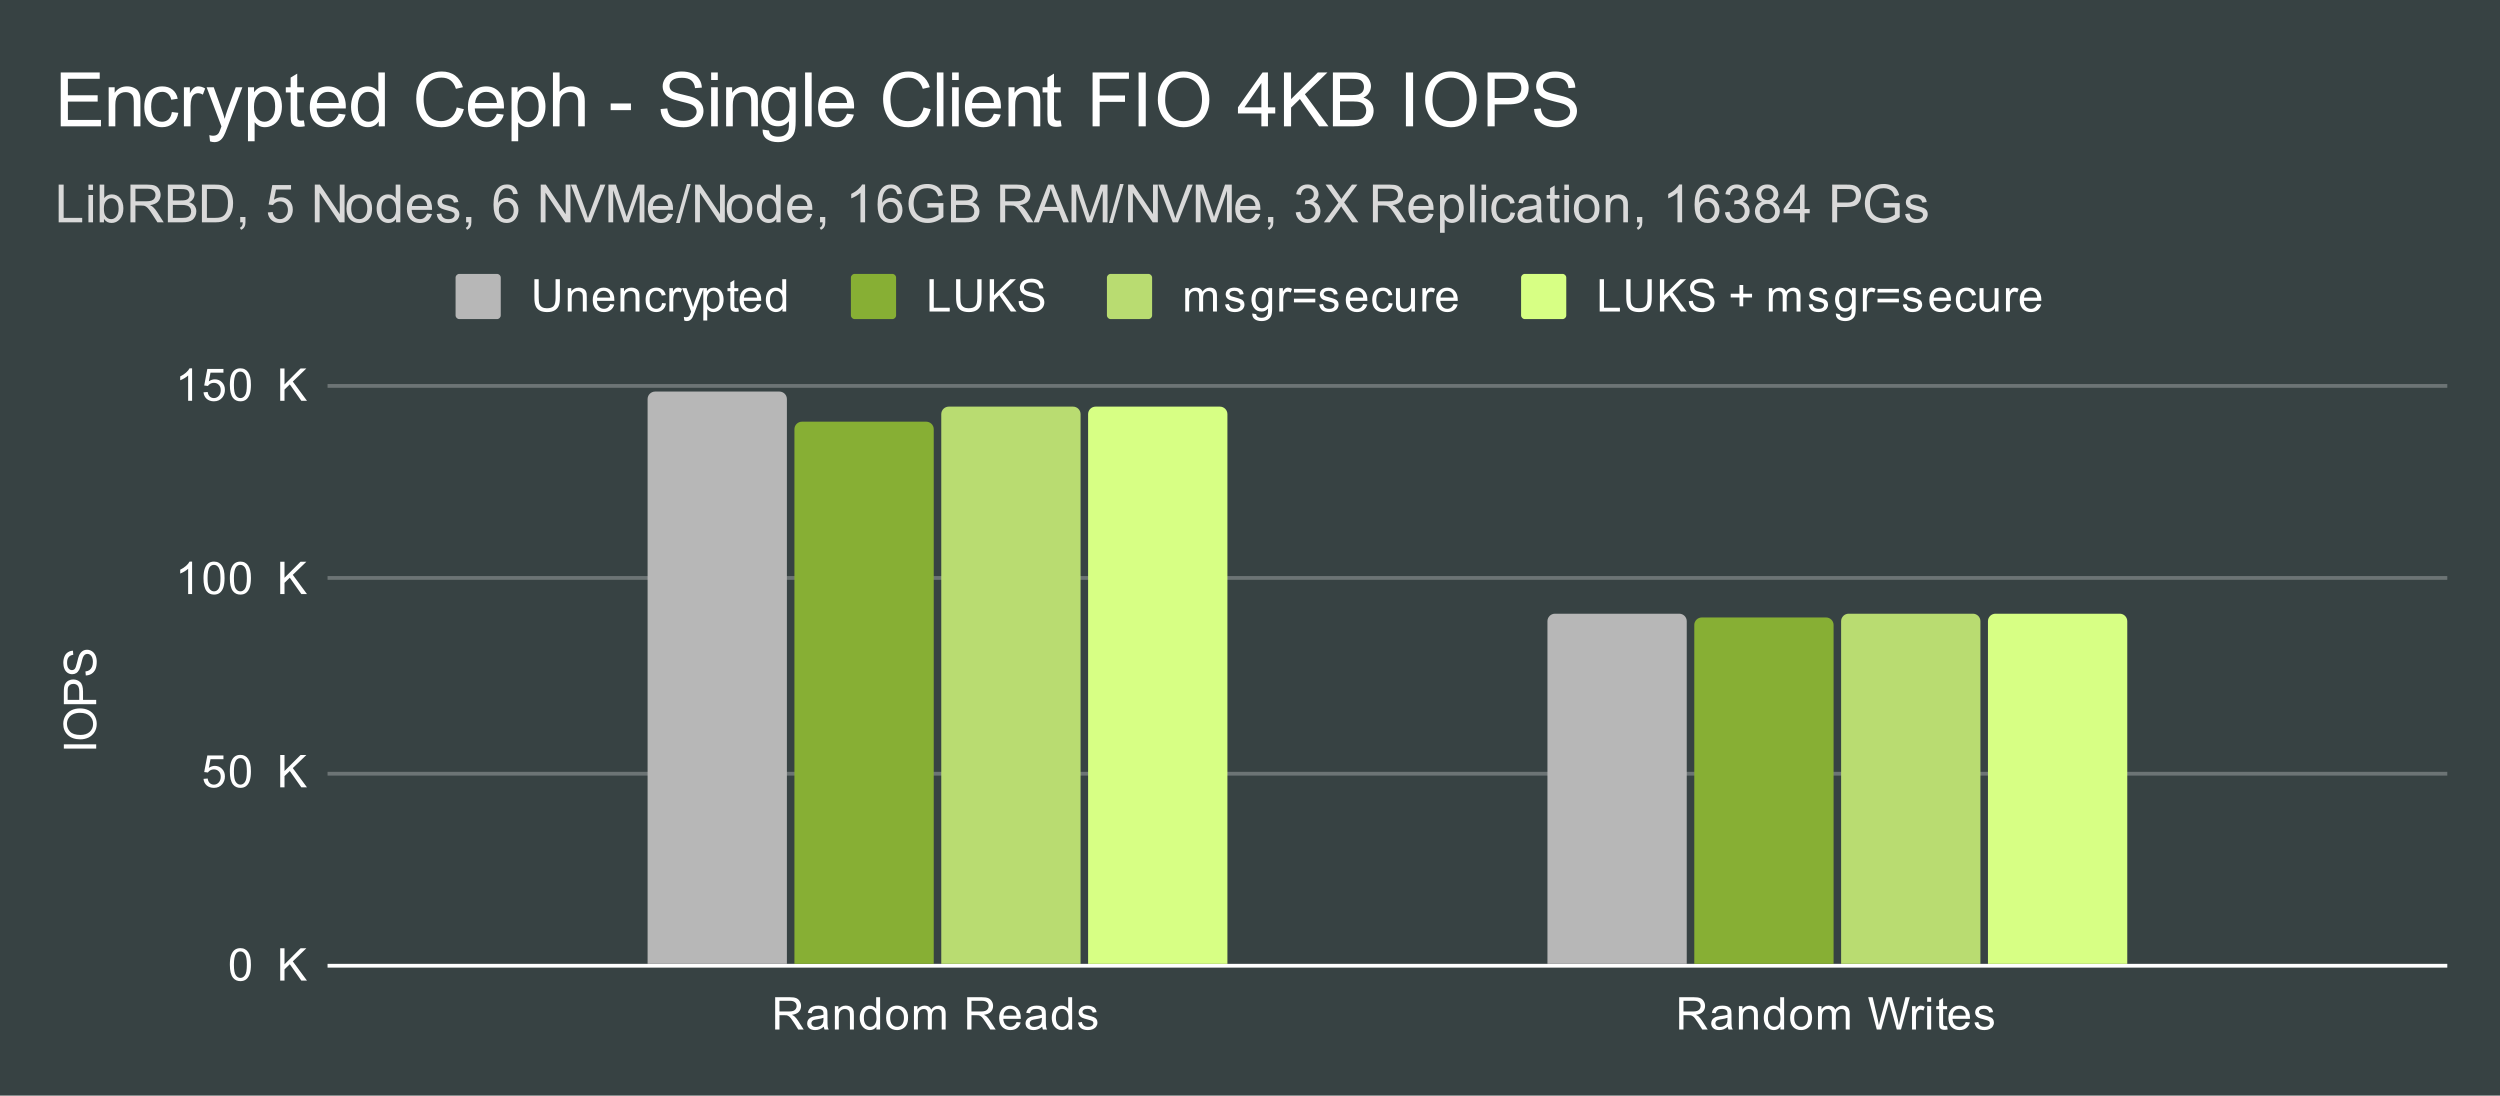 <svg version="1.1" viewBox="0.0 0.0 664.0 291.0" fill="none" stroke="none" stroke-linecap="square" stroke-miterlimit="10" width="664" height="291" xmlns:xlink="http://www.w3.org/1999/xlink" xmlns="http://www.w3.org/2000/svg"><path fill="#374243" d="M0 0L664.0 0L664.0 291.0L0 291.0L0 0Z" fill-rule="nonzero"/><path stroke="#ffffff" stroke-width="1.0" stroke-linecap="butt" d="M87.5 256.5L649.5 256.5" fill-rule="nonzero"/><path stroke="#6c7475" stroke-width="1.0" stroke-linecap="butt" d="M87.5 205.5L649.5 205.5" fill-rule="nonzero"/><path stroke="#6c7475" stroke-width="1.0" stroke-linecap="butt" d="M87.5 153.5L649.5 153.5" fill-rule="nonzero"/><path stroke="#6c7475" stroke-width="1.0" stroke-linecap="butt" d="M87.5 102.5L649.5 102.5" fill-rule="nonzero"/><clipPath id="id_0"><path d="M87.55 102.45L649.45 102.45L649.45 256.45L87.55 256.45L87.55 102.45Z" clip-rule="nonzero"/></clipPath><path stroke="#000000" stroke-width="2.0" stroke-linecap="butt" stroke-opacity="0.0" clip-path="url(#id_0)" d="M209.0 256.0L172.0 256.0L172.0 106.0C172.0 104.895 172.895 104.0 174.0 104.0L207.0 104.0C208.105 104.0 209.0 104.895 209.0 106.0Z" fill-rule="nonzero"/><path fill="#b7b7b7" clip-path="url(#id_0)" d="M209.0 256.0L172.0 256.0L172.0 106.0C172.0 104.895 172.895 104.0 174.0 104.0L207.0 104.0C208.105 104.0 209.0 104.895 209.0 106.0Z" fill-rule="nonzero"/><path stroke="#000000" stroke-width="2.0" stroke-linecap="butt" stroke-opacity="0.0" clip-path="url(#id_0)" d="M448.0 256.0L411.0 256.0L411.0 165.0C411.0 163.895 411.895 163.0 413.0 163.0L446.0 163.0C447.105 163.0 448.0 163.895 448.0 165.0Z" fill-rule="nonzero"/><path fill="#b7b7b7" clip-path="url(#id_0)" d="M448.0 256.0L411.0 256.0L411.0 165.0C411.0 163.895 411.895 163.0 413.0 163.0L446.0 163.0C447.105 163.0 448.0 163.895 448.0 165.0Z" fill-rule="nonzero"/><path stroke="#000000" stroke-width="2.0" stroke-linecap="butt" stroke-opacity="0.0" clip-path="url(#id_0)" d="M248.0 256.0L211.0 256.0L211.0 114.0C211.0 112.895 211.895 112.0 213.0 112.0L246.0 112.0C247.105 112.0 248.0 112.895 248.0 114.0Z" fill-rule="nonzero"/><path fill="#87af34" clip-path="url(#id_0)" d="M248.0 256.0L211.0 256.0L211.0 114.0C211.0 112.895 211.895 112.0 213.0 112.0L246.0 112.0C247.105 112.0 248.0 112.895 248.0 114.0Z" fill-rule="nonzero"/><path stroke="#000000" stroke-width="2.0" stroke-linecap="butt" stroke-opacity="0.0" clip-path="url(#id_0)" d="M487.0 256.0L450.0 256.0L450.0 166.0C450.0 164.895 450.895 164.0 452.0 164.0L485.0 164.0C486.105 164.0 487.0 164.895 487.0 166.0Z" fill-rule="nonzero"/><path fill="#87af34" clip-path="url(#id_0)" d="M487.0 256.0L450.0 256.0L450.0 166.0C450.0 164.895 450.895 164.0 452.0 164.0L485.0 164.0C486.105 164.0 487.0 164.895 487.0 166.0Z" fill-rule="nonzero"/><path stroke="#000000" stroke-width="2.0" stroke-linecap="butt" stroke-opacity="0.0" clip-path="url(#id_0)" d="M287.0 256.0L250.0 256.0L250.0 110.0C250.0 108.895 250.895 108.0 252.0 108.0L285.0 108.0C286.105 108.0 287.0 108.895 287.0 110.0Z" fill-rule="nonzero"/><path fill="#b9dc71" clip-path="url(#id_0)" d="M287.0 256.0L250.0 256.0L250.0 110.0C250.0 108.895 250.895 108.0 252.0 108.0L285.0 108.0C286.105 108.0 287.0 108.895 287.0 110.0Z" fill-rule="nonzero"/><path stroke="#000000" stroke-width="2.0" stroke-linecap="butt" stroke-opacity="0.0" clip-path="url(#id_0)" d="M526.0 256.0L489.0 256.0L489.0 165.0C489.0 163.895 489.895 163.0 491.0 163.0L524.0 163.0C525.105 163.0 526.0 163.895 526.0 165.0Z" fill-rule="nonzero"/><path fill="#b9dc71" clip-path="url(#id_0)" d="M526.0 256.0L489.0 256.0L489.0 165.0C489.0 163.895 489.895 163.0 491.0 163.0L524.0 163.0C525.105 163.0 526.0 163.895 526.0 165.0Z" fill-rule="nonzero"/><path stroke="#000000" stroke-width="2.0" stroke-linecap="butt" stroke-opacity="0.0" clip-path="url(#id_0)" d="M326.0 256.0L289.0 256.0L289.0 110.0C289.0 108.895 289.895 108.0 291.0 108.0L324.0 108.0C325.105 108.0 326.0 108.895 326.0 110.0Z" fill-rule="nonzero"/><path fill="#d7ff84" clip-path="url(#id_0)" d="M326.0 256.0L289.0 256.0L289.0 110.0C289.0 108.895 289.895 108.0 291.0 108.0L324.0 108.0C325.105 108.0 326.0 108.895 326.0 110.0Z" fill-rule="nonzero"/><path stroke="#000000" stroke-width="2.0" stroke-linecap="butt" stroke-opacity="0.0" clip-path="url(#id_0)" d="M565.0 256.0L528.0 256.0L528.0 165.0C528.0 163.895 528.895 163.0 530.0 163.0L563.0 163.0C564.105 163.0 565.0 163.895 565.0 165.0Z" fill-rule="nonzero"/><path fill="#d7ff84" clip-path="url(#id_0)" d="M565.0 256.0L528.0 256.0L528.0 165.0C528.0 163.895 528.895 163.0 530.0 163.0L563.0 163.0C564.105 163.0 565.0 163.895 565.0 165.0Z" fill-rule="nonzero"/><path fill="#ffffff" d="M25.55 198.825L16.956 198.825L16.956 197.7L25.55 197.7L25.55 198.825ZM21.363 196.372Q19.222 196.372 18.019 195.231Q16.8 194.075 16.8 192.262Q16.8 191.059 17.378 190.106Q17.941 189.153 18.956 188.653Q19.972 188.153 21.269 188.153Q22.566 188.153 23.597 188.684Q24.628 189.216 25.159 190.184Q25.691 191.137 25.691 192.262Q25.691 193.481 25.113 194.434Q24.519 195.387 23.519 195.887Q22.503 196.372 21.363 196.372ZM21.378 195.2Q22.941 195.2 23.831 194.372Q24.722 193.528 24.722 192.262Q24.722 190.981 23.831 190.153Q22.925 189.325 21.253 189.325Q20.206 189.325 19.425 189.684Q18.644 190.028 18.222 190.716Q17.784 191.403 17.784 192.247Q17.784 193.45 18.613 194.325Q19.441 195.2 21.378 195.2ZM25.55 187.028L16.956 187.028L16.956 183.778Q16.956 182.934 17.034 182.481Q17.144 181.841 17.441 181.419Q17.738 180.981 18.269 180.731Q18.8 180.466 19.441 180.466Q20.534 180.466 21.3 181.169Q22.05 181.856 22.05 183.684L22.05 185.887L25.55 185.887L25.55 187.028ZM21.05 185.887L21.05 183.669Q21.05 182.559 20.644 182.106Q20.222 181.637 19.472 181.637Q18.941 181.637 18.566 181.919Q18.175 182.184 18.05 182.622Q17.972 182.919 17.972 183.684L17.972 185.887L21.05 185.887ZM22.784 179.403L22.691 178.341Q23.347 178.262 23.753 177.981Q24.159 177.7 24.425 177.122Q24.675 176.528 24.675 175.794Q24.675 175.153 24.488 174.653Q24.284 174.153 23.956 173.919Q23.613 173.669 23.222 173.669Q22.816 173.669 22.519 173.903Q22.206 174.137 22.003 174.669Q21.863 175.028 21.581 176.216Q21.3 177.387 21.05 177.856Q20.722 178.481 20.253 178.778Q19.769 179.075 19.175 179.075Q18.534 179.075 17.972 178.716Q17.394 178.341 17.113 177.637Q16.816 176.919 16.816 176.059Q16.816 175.106 17.128 174.372Q17.425 173.637 18.034 173.247Q18.628 172.856 19.378 172.825L19.456 173.919Q18.644 174.012 18.238 174.528Q17.816 175.028 17.816 176.012Q17.816 177.044 18.191 177.512Q18.566 177.981 19.097 177.981Q19.566 177.981 19.863 177.653Q20.159 177.325 20.472 175.95Q20.784 174.559 21.019 174.044Q21.378 173.294 21.909 172.934Q22.425 172.575 23.128 172.575Q23.816 172.575 24.425 172.966Q25.019 173.356 25.363 174.091Q25.691 174.825 25.691 175.747Q25.691 176.919 25.363 177.716Q25.019 178.497 24.331 178.95Q23.644 179.387 22.784 179.403Z" fill-rule="nonzero"/><path fill="#ffffff" d="M61.05 256.216Q61.05 254.684 61.362 253.763Q61.675 252.825 62.284 252.325Q62.909 251.825 63.847 251.825Q64.534 251.825 65.05 252.106Q65.581 252.388 65.925 252.919Q66.269 253.434 66.456 254.184Q66.644 254.934 66.644 256.216Q66.644 257.731 66.331 258.653Q66.034 259.575 65.409 260.091Q64.8 260.591 63.847 260.591Q62.612 260.591 61.894 259.7Q61.05 258.637 61.05 256.216ZM62.128 256.216Q62.128 258.325 62.628 259.028Q63.128 259.731 63.847 259.731Q64.581 259.731 65.066 259.028Q65.566 258.325 65.566 256.216Q65.566 254.091 65.066 253.403Q64.581 252.7 63.831 252.7Q63.112 252.7 62.675 253.309Q62.128 254.091 62.128 256.216ZM74.425 260.45L74.425 251.856L75.566 251.856L75.566 256.122L79.831 251.856L81.378 251.856L77.769 255.341L81.534 260.45L80.034 260.45L76.972 256.106L75.566 257.466L75.566 260.45L74.425 260.45Z" fill-rule="nonzero"/><path fill="#ffffff" d="M54.05 206.867L55.159 206.773Q55.284 207.585 55.722 207.992Q56.175 208.398 56.816 208.398Q57.566 208.398 58.097 207.82Q58.628 207.242 58.628 206.304Q58.628 205.398 58.112 204.882Q57.612 204.351 56.784 204.351Q56.284 204.351 55.862 204.585Q55.456 204.82 55.222 205.179L54.237 205.054L55.066 200.648L59.347 200.648L59.347 201.648L55.909 201.648L55.456 203.96Q56.222 203.414 57.066 203.414Q58.191 203.414 58.956 204.195Q59.737 204.976 59.737 206.21Q59.737 207.367 59.066 208.226Q58.237 209.257 56.816 209.257Q55.644 209.257 54.894 208.601Q54.159 207.945 54.05 206.867ZM61.05 204.882Q61.05 203.351 61.362 202.429Q61.675 201.492 62.284 200.992Q62.909 200.492 63.847 200.492Q64.534 200.492 65.05 200.773Q65.581 201.054 65.925 201.585Q66.269 202.101 66.456 202.851Q66.644 203.601 66.644 204.882Q66.644 206.398 66.331 207.32Q66.034 208.242 65.409 208.757Q64.8 209.257 63.847 209.257Q62.612 209.257 61.894 208.367Q61.05 207.304 61.05 204.882ZM62.128 204.882Q62.128 206.992 62.628 207.695Q63.128 208.398 63.847 208.398Q64.581 208.398 65.066 207.695Q65.566 206.992 65.566 204.882Q65.566 202.757 65.066 202.07Q64.581 201.367 63.831 201.367Q63.112 201.367 62.675 201.976Q62.128 202.757 62.128 204.882ZM74.425 209.117L74.425 200.523L75.566 200.523L75.566 204.789L79.831 200.523L81.378 200.523L77.769 204.007L81.534 209.117L80.034 209.117L76.972 204.773L75.566 206.132L75.566 209.117L74.425 209.117Z" fill-rule="nonzero"/><path fill="#ffffff" d="M51.019 157.783L49.972 157.783L49.972 151.065Q49.581 151.424 48.956 151.799Q48.347 152.158 47.862 152.33L47.862 151.315Q48.737 150.893 49.394 150.315Q50.066 149.721 50.347 149.158L51.019 149.158L51.019 157.783ZM54.05 153.549Q54.05 152.018 54.362 151.096Q54.675 150.158 55.284 149.658Q55.909 149.158 56.847 149.158Q57.534 149.158 58.05 149.44Q58.581 149.721 58.925 150.252Q59.269 150.768 59.456 151.518Q59.644 152.268 59.644 153.549Q59.644 155.065 59.331 155.986Q59.034 156.908 58.409 157.424Q57.8 157.924 56.847 157.924Q55.612 157.924 54.894 157.033Q54.05 155.971 54.05 153.549ZM55.128 153.549Q55.128 155.658 55.628 156.361Q56.128 157.065 56.847 157.065Q57.581 157.065 58.066 156.361Q58.566 155.658 58.566 153.549Q58.566 151.424 58.066 150.736Q57.581 150.033 56.831 150.033Q56.112 150.033 55.675 150.643Q55.128 151.424 55.128 153.549ZM61.05 153.549Q61.05 152.018 61.362 151.096Q61.675 150.158 62.284 149.658Q62.909 149.158 63.847 149.158Q64.534 149.158 65.05 149.44Q65.581 149.721 65.925 150.252Q66.269 150.768 66.456 151.518Q66.644 152.268 66.644 153.549Q66.644 155.065 66.331 155.986Q66.034 156.908 65.409 157.424Q64.8 157.924 63.847 157.924Q62.612 157.924 61.894 157.033Q61.05 155.971 61.05 153.549ZM62.128 153.549Q62.128 155.658 62.628 156.361Q63.128 157.065 63.847 157.065Q64.581 157.065 65.066 156.361Q65.566 155.658 65.566 153.549Q65.566 151.424 65.066 150.736Q64.581 150.033 63.831 150.033Q63.112 150.033 62.675 150.643Q62.128 151.424 62.128 153.549ZM74.425 157.783L74.425 149.19L75.566 149.19L75.566 153.455L79.831 149.19L81.378 149.19L77.769 152.674L81.534 157.783L80.034 157.783L76.972 153.44L75.566 154.799L75.566 157.783L74.425 157.783Z" fill-rule="nonzero"/><path fill="#ffffff" d="M51.019 106.45L49.972 106.45L49.972 99.731Q49.581 100.091 48.956 100.466Q48.347 100.825 47.862 100.997L47.862 99.981Q48.737 99.559 49.394 98.981Q50.066 98.388 50.347 97.825L51.019 97.825L51.019 106.45ZM54.05 104.2L55.159 104.106Q55.284 104.919 55.722 105.325Q56.175 105.731 56.816 105.731Q57.566 105.731 58.097 105.153Q58.628 104.575 58.628 103.638Q58.628 102.731 58.112 102.216Q57.612 101.684 56.784 101.684Q56.284 101.684 55.862 101.919Q55.456 102.153 55.222 102.513L54.237 102.388L55.066 97.981L59.347 97.981L59.347 98.981L55.909 98.981L55.456 101.294Q56.222 100.747 57.066 100.747Q58.191 100.747 58.956 101.528Q59.737 102.309 59.737 103.544Q59.737 104.7 59.066 105.559Q58.237 106.591 56.816 106.591Q55.644 106.591 54.894 105.934Q54.159 105.278 54.05 104.2ZM61.05 102.216Q61.05 100.684 61.362 99.763Q61.675 98.825 62.284 98.325Q62.909 97.825 63.847 97.825Q64.534 97.825 65.05 98.106Q65.581 98.388 65.925 98.919Q66.269 99.434 66.456 100.184Q66.644 100.934 66.644 102.216Q66.644 103.731 66.331 104.653Q66.034 105.575 65.409 106.091Q64.8 106.591 63.847 106.591Q62.612 106.591 61.894 105.7Q61.05 104.638 61.05 102.216ZM62.128 102.216Q62.128 104.325 62.628 105.028Q63.128 105.731 63.847 105.731Q64.581 105.731 65.066 105.028Q65.566 104.325 65.566 102.216Q65.566 100.091 65.066 99.403Q64.581 98.7 63.831 98.7Q63.112 98.7 62.675 99.309Q62.128 100.091 62.128 102.216ZM74.425 106.45L74.425 97.856L75.566 97.856L75.566 102.122L79.831 97.856L81.378 97.856L77.769 101.341L81.534 106.45L80.034 106.45L76.972 102.106L75.566 103.466L75.566 106.45L74.425 106.45Z" fill-rule="nonzero"/><path fill="#ffffff" d="M205.884 273.45L205.884 264.856L209.697 264.856Q210.853 264.856 211.447 265.091Q212.041 265.325 212.4 265.919Q212.759 266.497 212.759 267.2Q212.759 268.122 212.166 268.747Q211.572 269.372 210.337 269.544Q210.791 269.762 211.025 269.966Q211.525 270.419 211.962 271.106L213.462 273.45L212.025 273.45L210.9 271.669Q210.4 270.887 210.072 270.481Q209.759 270.075 209.494 269.919Q209.244 269.747 208.978 269.669Q208.791 269.637 208.353 269.637L207.025 269.637L207.025 273.45L205.884 273.45ZM207.025 268.653L209.478 268.653Q210.244 268.653 210.681 268.497Q211.134 268.325 211.353 267.981Q211.587 267.622 211.587 267.2Q211.587 266.591 211.134 266.2Q210.697 265.809 209.744 265.809L207.025 265.809L207.025 268.653ZM218.806 272.684Q218.212 273.184 217.666 273.387Q217.134 273.591 216.509 273.591Q215.478 273.591 214.931 273.091Q214.384 272.591 214.384 271.809Q214.384 271.356 214.587 270.981Q214.791 270.591 215.134 270.372Q215.478 270.137 215.9 270.028Q216.197 269.934 216.837 269.856Q218.103 269.716 218.712 269.497Q218.712 269.278 218.712 269.231Q218.712 268.575 218.416 268.309Q218.009 267.966 217.212 267.966Q216.478 267.966 216.119 268.231Q215.759 268.481 215.587 269.137L214.556 268.997Q214.697 268.341 215.025 267.934Q215.353 267.528 215.962 267.309Q216.572 267.091 217.369 267.091Q218.166 267.091 218.666 267.278Q219.166 267.466 219.4 267.747Q219.634 268.028 219.728 268.466Q219.775 268.731 219.775 269.434L219.775 270.841Q219.775 272.309 219.837 272.7Q219.916 273.091 220.119 273.45L219.009 273.45Q218.853 273.122 218.806 272.684ZM218.712 270.325Q218.134 270.559 216.994 270.731Q216.337 270.825 216.072 270.95Q215.806 271.059 215.65 271.278Q215.509 271.497 215.509 271.778Q215.509 272.2 215.822 272.481Q216.15 272.762 216.759 272.762Q217.369 272.762 217.837 272.497Q218.322 272.231 218.541 271.762Q218.712 271.403 218.712 270.716L218.712 270.325ZM221.744 273.45L221.744 267.231L222.681 267.231L222.681 268.106Q223.369 267.091 224.666 267.091Q225.228 267.091 225.697 267.294Q226.181 267.497 226.416 267.825Q226.65 268.153 226.744 268.591Q226.791 268.887 226.791 269.622L226.791 273.45L225.744 273.45L225.744 269.669Q225.744 269.012 225.619 268.7Q225.494 268.387 225.181 268.2Q224.869 267.997 224.447 267.997Q223.775 267.997 223.275 268.434Q222.791 268.856 222.791 270.044L222.791 273.45L221.744 273.45ZM232.775 273.45L232.775 272.669Q232.181 273.591 231.041 273.591Q230.291 273.591 229.666 273.184Q229.041 272.762 228.697 272.028Q228.353 271.294 228.353 270.341Q228.353 269.419 228.666 268.653Q228.978 267.887 229.603 267.497Q230.228 267.091 230.994 267.091Q231.556 267.091 231.994 267.325Q232.431 267.559 232.712 267.934L232.712 264.856L233.759 264.856L233.759 273.45L232.775 273.45ZM229.447 270.341Q229.447 271.544 229.947 272.137Q230.447 272.716 231.134 272.716Q231.822 272.716 232.306 272.153Q232.791 271.591 232.791 270.434Q232.791 269.153 232.291 268.559Q231.806 267.966 231.087 267.966Q230.384 267.966 229.916 268.544Q229.447 269.106 229.447 270.341ZM235.353 270.341Q235.353 268.606 236.306 267.778Q237.103 267.091 238.259 267.091Q239.541 267.091 240.353 267.934Q241.181 268.762 241.181 270.247Q241.181 271.45 240.822 272.137Q240.462 272.825 239.759 273.216Q239.072 273.591 238.259 273.591Q236.962 273.591 236.15 272.762Q235.353 271.919 235.353 270.341ZM236.431 270.341Q236.431 271.528 236.947 272.122Q237.478 272.716 238.259 272.716Q239.056 272.716 239.572 272.122Q240.087 271.528 240.087 270.309Q240.087 269.153 239.556 268.559Q239.041 267.966 238.259 267.966Q237.478 267.966 236.947 268.559Q236.431 269.137 236.431 270.341ZM242.744 273.45L242.744 267.231L243.681 267.231L243.681 268.106Q243.978 267.637 244.462 267.372Q244.947 267.091 245.572 267.091Q246.259 267.091 246.697 267.372Q247.15 267.653 247.322 268.169Q248.072 267.091 249.244 267.091Q250.181 267.091 250.666 267.606Q251.166 268.106 251.166 269.184L251.166 273.45L250.119 273.45L250.119 269.528Q250.119 268.903 250.009 268.622Q249.916 268.341 249.65 268.169Q249.384 267.997 249.009 267.997Q248.353 267.997 247.916 268.434Q247.494 268.872 247.494 269.841L247.494 273.45L246.431 273.45L246.431 269.403Q246.431 268.7 246.166 268.356Q245.916 267.997 245.337 267.997Q244.884 267.997 244.509 268.231Q244.134 268.466 243.962 268.919Q243.791 269.372 243.791 270.216L243.791 273.45L242.744 273.45ZM256.884 273.45L256.884 264.856L260.697 264.856Q261.853 264.856 262.447 265.091Q263.041 265.325 263.4 265.919Q263.759 266.497 263.759 267.2Q263.759 268.122 263.166 268.747Q262.572 269.372 261.337 269.544Q261.791 269.762 262.025 269.966Q262.525 270.419 262.962 271.106L264.462 273.45L263.025 273.45L261.9 271.669Q261.4 270.887 261.072 270.481Q260.759 270.075 260.494 269.919Q260.244 269.747 259.978 269.669Q259.791 269.637 259.353 269.637L258.025 269.637L258.025 273.45L256.884 273.45ZM258.025 268.653L260.478 268.653Q261.244 268.653 261.681 268.497Q262.134 268.325 262.353 267.981Q262.587 267.622 262.587 267.2Q262.587 266.591 262.134 266.2Q261.697 265.809 260.744 265.809L258.025 265.809L258.025 268.653ZM269.994 271.45L271.087 271.575Q270.837 272.528 270.134 273.059Q269.431 273.591 268.353 273.591Q266.994 273.591 266.181 272.747Q265.384 271.903 265.384 270.387Q265.384 268.825 266.197 267.966Q267.009 267.091 268.291 267.091Q269.541 267.091 270.322 267.934Q271.119 268.778 271.119 270.325Q271.119 270.419 271.119 270.606L266.478 270.606Q266.541 271.637 267.056 272.184Q267.572 272.716 268.353 272.716Q268.931 272.716 269.337 272.419Q269.759 272.106 269.994 271.45ZM266.541 269.747L270.009 269.747Q269.947 268.95 269.619 268.559Q269.103 267.95 268.306 267.95Q267.572 267.95 267.072 268.434Q266.587 268.919 266.541 269.747ZM276.806 272.684Q276.212 273.184 275.666 273.387Q275.134 273.591 274.509 273.591Q273.478 273.591 272.931 273.091Q272.384 272.591 272.384 271.809Q272.384 271.356 272.587 270.981Q272.791 270.591 273.134 270.372Q273.478 270.137 273.9 270.028Q274.197 269.934 274.837 269.856Q276.103 269.716 276.712 269.497Q276.712 269.278 276.712 269.231Q276.712 268.575 276.416 268.309Q276.009 267.966 275.212 267.966Q274.478 267.966 274.119 268.231Q273.759 268.481 273.587 269.137L272.556 268.997Q272.697 268.341 273.025 267.934Q273.353 267.528 273.962 267.309Q274.572 267.091 275.369 267.091Q276.166 267.091 276.666 267.278Q277.166 267.466 277.4 267.747Q277.634 268.028 277.728 268.466Q277.775 268.731 277.775 269.434L277.775 270.841Q277.775 272.309 277.837 272.7Q277.916 273.091 278.119 273.45L277.009 273.45Q276.853 273.122 276.806 272.684ZM276.712 270.325Q276.134 270.559 274.994 270.731Q274.337 270.825 274.072 270.95Q273.806 271.059 273.65 271.278Q273.509 271.497 273.509 271.778Q273.509 272.2 273.822 272.481Q274.15 272.762 274.759 272.762Q275.369 272.762 275.837 272.497Q276.322 272.231 276.541 271.762Q276.712 271.403 276.712 270.716L276.712 270.325ZM283.775 273.45L283.775 272.669Q283.181 273.591 282.041 273.591Q281.291 273.591 280.666 273.184Q280.041 272.762 279.697 272.028Q279.353 271.294 279.353 270.341Q279.353 269.419 279.666 268.653Q279.978 267.887 280.603 267.497Q281.228 267.091 281.994 267.091Q282.556 267.091 282.994 267.325Q283.431 267.559 283.712 267.934L283.712 264.856L284.759 264.856L284.759 273.45L283.775 273.45ZM280.447 270.341Q280.447 271.544 280.947 272.137Q281.447 272.716 282.134 272.716Q282.822 272.716 283.306 272.153Q283.791 271.591 283.791 270.434Q283.791 269.153 283.291 268.559Q282.806 267.966 282.087 267.966Q281.384 267.966 280.916 268.544Q280.447 269.106 280.447 270.341ZM286.322 271.591L287.353 271.434Q287.447 272.059 287.837 272.387Q288.244 272.716 288.978 272.716Q289.697 272.716 290.041 272.434Q290.4 272.137 290.4 271.731Q290.4 271.372 290.087 271.169Q289.869 271.028 289.009 270.809Q287.853 270.512 287.4 270.309Q286.962 270.091 286.728 269.716Q286.494 269.341 286.494 268.872Q286.494 268.466 286.681 268.106Q286.869 267.747 287.197 267.512Q287.447 267.341 287.869 267.216Q288.291 267.091 288.791 267.091Q289.509 267.091 290.056 267.309Q290.619 267.512 290.884 267.872Q291.15 268.231 291.244 268.825L290.212 268.966Q290.15 268.497 289.806 268.231Q289.478 267.95 288.853 267.95Q288.134 267.95 287.822 268.2Q287.509 268.434 287.509 268.762Q287.509 268.966 287.634 269.122Q287.775 269.294 288.041 269.403Q288.197 269.466 288.978 269.669Q290.103 269.981 290.541 270.169Q290.978 270.356 291.228 270.716Q291.478 271.075 291.478 271.622Q291.478 272.153 291.166 272.622Q290.869 273.075 290.291 273.341Q289.712 273.591 288.978 273.591Q287.759 273.591 287.119 273.091Q286.494 272.575 286.322 271.591Z" fill-rule="nonzero"/><path fill="#ffffff" d="M445.991 273.45L445.991 264.856L449.803 264.856Q450.959 264.856 451.553 265.091Q452.147 265.325 452.506 265.919Q452.866 266.497 452.866 267.2Q452.866 268.122 452.272 268.747Q451.678 269.372 450.444 269.544Q450.897 269.762 451.131 269.966Q451.631 270.419 452.069 271.106L453.569 273.45L452.131 273.45L451.006 271.669Q450.506 270.887 450.178 270.481Q449.866 270.075 449.6 269.919Q449.35 269.747 449.084 269.669Q448.897 269.637 448.459 269.637L447.131 269.637L447.131 273.45L445.991 273.45ZM447.131 268.653L449.584 268.653Q450.35 268.653 450.788 268.497Q451.241 268.325 451.459 267.981Q451.694 267.622 451.694 267.2Q451.694 266.591 451.241 266.2Q450.803 265.809 449.85 265.809L447.131 265.809L447.131 268.653ZM458.913 272.684Q458.319 273.184 457.772 273.387Q457.241 273.591 456.616 273.591Q455.584 273.591 455.038 273.091Q454.491 272.591 454.491 271.809Q454.491 271.356 454.694 270.981Q454.897 270.591 455.241 270.372Q455.584 270.137 456.006 270.028Q456.303 269.934 456.944 269.856Q458.209 269.716 458.819 269.497Q458.819 269.278 458.819 269.231Q458.819 268.575 458.522 268.309Q458.116 267.966 457.319 267.966Q456.584 267.966 456.225 268.231Q455.866 268.481 455.694 269.137L454.663 268.997Q454.803 268.341 455.131 267.934Q455.459 267.528 456.069 267.309Q456.678 267.091 457.475 267.091Q458.272 267.091 458.772 267.278Q459.272 267.466 459.506 267.747Q459.741 268.028 459.834 268.466Q459.881 268.731 459.881 269.434L459.881 270.841Q459.881 272.309 459.944 272.7Q460.022 273.091 460.225 273.45L459.116 273.45Q458.959 273.122 458.913 272.684ZM458.819 270.325Q458.241 270.559 457.1 270.731Q456.444 270.825 456.178 270.95Q455.913 271.059 455.756 271.278Q455.616 271.497 455.616 271.778Q455.616 272.2 455.928 272.481Q456.256 272.762 456.866 272.762Q457.475 272.762 457.944 272.497Q458.428 272.231 458.647 271.762Q458.819 271.403 458.819 270.716L458.819 270.325ZM461.85 273.45L461.85 267.231L462.788 267.231L462.788 268.106Q463.475 267.091 464.772 267.091Q465.334 267.091 465.803 267.294Q466.288 267.497 466.522 267.825Q466.756 268.153 466.85 268.591Q466.897 268.887 466.897 269.622L466.897 273.45L465.85 273.45L465.85 269.669Q465.85 269.012 465.725 268.7Q465.6 268.387 465.288 268.2Q464.975 267.997 464.553 267.997Q463.881 267.997 463.381 268.434Q462.897 268.856 462.897 270.044L462.897 273.45L461.85 273.45ZM472.881 273.45L472.881 272.669Q472.288 273.591 471.147 273.591Q470.397 273.591 469.772 273.184Q469.147 272.762 468.803 272.028Q468.459 271.294 468.459 270.341Q468.459 269.419 468.772 268.653Q469.084 267.887 469.709 267.497Q470.334 267.091 471.1 267.091Q471.663 267.091 472.1 267.325Q472.538 267.559 472.819 267.934L472.819 264.856L473.866 264.856L473.866 273.45L472.881 273.45ZM469.553 270.341Q469.553 271.544 470.053 272.137Q470.553 272.716 471.241 272.716Q471.928 272.716 472.413 272.153Q472.897 271.591 472.897 270.434Q472.897 269.153 472.397 268.559Q471.913 267.966 471.194 267.966Q470.491 267.966 470.022 268.544Q469.553 269.106 469.553 270.341ZM475.459 270.341Q475.459 268.606 476.413 267.778Q477.209 267.091 478.366 267.091Q479.647 267.091 480.459 267.934Q481.288 268.762 481.288 270.247Q481.288 271.45 480.928 272.137Q480.569 272.825 479.866 273.216Q479.178 273.591 478.366 273.591Q477.069 273.591 476.256 272.762Q475.459 271.919 475.459 270.341ZM476.538 270.341Q476.538 271.528 477.053 272.122Q477.584 272.716 478.366 272.716Q479.163 272.716 479.678 272.122Q480.194 271.528 480.194 270.309Q480.194 269.153 479.663 268.559Q479.147 267.966 478.366 267.966Q477.584 267.966 477.053 268.559Q476.538 269.137 476.538 270.341ZM482.85 273.45L482.85 267.231L483.788 267.231L483.788 268.106Q484.084 267.637 484.569 267.372Q485.053 267.091 485.678 267.091Q486.366 267.091 486.803 267.372Q487.256 267.653 487.428 268.169Q488.178 267.091 489.35 267.091Q490.288 267.091 490.772 267.606Q491.272 268.106 491.272 269.184L491.272 273.45L490.225 273.45L490.225 269.528Q490.225 268.903 490.116 268.622Q490.022 268.341 489.756 268.169Q489.491 267.997 489.116 267.997Q488.459 267.997 488.022 268.434Q487.6 268.872 487.6 269.841L487.6 273.45L486.538 273.45L486.538 269.403Q486.538 268.7 486.272 268.356Q486.022 267.997 485.444 267.997Q484.991 267.997 484.616 268.231Q484.241 268.466 484.069 268.919Q483.897 269.372 483.897 270.216L483.897 273.45L482.85 273.45ZM498.475 273.45L496.194 264.856L497.366 264.856L498.678 270.497Q498.881 271.372 499.038 272.247Q499.366 270.872 499.428 270.653L501.053 264.856L502.428 264.856L503.663 269.2Q504.116 270.825 504.334 272.247Q504.491 271.434 504.756 270.372L506.1 264.856L507.241 264.856L504.897 273.45L503.788 273.45L501.991 266.903Q501.756 266.091 501.709 265.903Q501.584 266.481 501.459 266.903L499.647 273.45L498.475 273.45ZM507.834 273.45L507.834 267.231L508.788 267.231L508.788 268.169Q509.147 267.512 509.444 267.309Q509.756 267.091 510.131 267.091Q510.663 267.091 511.209 267.419L510.85 268.403Q510.459 268.169 510.084 268.169Q509.725 268.169 509.444 268.387Q509.178 268.591 509.069 268.966Q508.881 269.528 508.881 270.184L508.881 273.45L507.834 273.45ZM511.85 266.075L511.85 264.856L512.913 264.856L512.913 266.075L511.85 266.075ZM511.85 273.45L511.85 267.231L512.913 267.231L512.913 273.45L511.85 273.45ZM517.147 272.512L517.303 273.434Q516.85 273.528 516.506 273.528Q515.928 273.528 515.616 273.356Q515.303 273.169 515.163 272.872Q515.038 272.575 515.038 271.622L515.038 268.044L514.272 268.044L514.272 267.231L515.038 267.231L515.038 265.684L516.085 265.059L516.085 267.231L517.147 267.231L517.147 268.044L516.085 268.044L516.085 271.684Q516.085 272.137 516.131 272.262Q516.194 272.387 516.319 272.466Q516.444 272.544 516.678 272.544Q516.866 272.544 517.147 272.512ZM522.1 271.45L523.194 271.575Q522.944 272.528 522.241 273.059Q521.538 273.591 520.46 273.591Q519.1 273.591 518.288 272.747Q517.491 271.903 517.491 270.387Q517.491 268.825 518.303 267.966Q519.116 267.091 520.397 267.091Q521.647 267.091 522.428 267.934Q523.225 268.778 523.225 270.325Q523.225 270.419 523.225 270.606L518.585 270.606Q518.647 271.637 519.163 272.184Q519.678 272.716 520.46 272.716Q521.038 272.716 521.444 272.419Q521.866 272.106 522.1 271.45ZM518.647 269.747L522.116 269.747Q522.053 268.95 521.725 268.559Q521.21 267.95 520.413 267.95Q519.678 267.95 519.178 268.434Q518.694 268.919 518.647 269.747ZM524.428 271.591L525.46 271.434Q525.553 272.059 525.944 272.387Q526.35 272.716 527.085 272.716Q527.803 272.716 528.147 272.434Q528.506 272.137 528.506 271.731Q528.506 271.372 528.194 271.169Q527.975 271.028 527.116 270.809Q525.96 270.512 525.506 270.309Q525.069 270.091 524.835 269.716Q524.6 269.341 524.6 268.872Q524.6 268.466 524.788 268.106Q524.975 267.747 525.303 267.512Q525.553 267.341 525.975 267.216Q526.397 267.091 526.897 267.091Q527.616 267.091 528.163 267.309Q528.725 267.512 528.991 267.872Q529.256 268.231 529.35 268.825L528.319 268.966Q528.256 268.497 527.913 268.231Q527.585 267.95 526.96 267.95Q526.241 267.95 525.928 268.2Q525.616 268.434 525.616 268.762Q525.616 268.966 525.741 269.122Q525.881 269.294 526.147 269.403Q526.303 269.466 527.085 269.669Q528.21 269.981 528.647 270.169Q529.085 270.356 529.335 270.716Q529.585 271.075 529.585 271.622Q529.585 272.153 529.272 272.622Q528.975 273.075 528.397 273.341Q527.819 273.591 527.085 273.591Q525.866 273.591 525.225 273.091Q524.6 272.575 524.428 271.591Z" fill-rule="nonzero"/><path fill="#b7b7b7" d="M121.0 73.75C121.0 73.198 121.448 72.75 122.0 72.75L132.0 72.75C132.552 72.75 133.0 73.198 133.0 73.75L133.0 83.75C133.0 84.302 132.552 84.75 132.0 84.75L122.0 84.75C121.448 84.75 121.0 84.302 121.0 83.75Z" fill-rule="nonzero"/><path fill="#ffffff" d="M147.562 74.156L148.703 74.156L148.703 79.125Q148.703 80.422 148.406 81.188Q148.109 81.938 147.344 82.422Q146.578 82.891 145.344 82.891Q144.141 82.891 143.359 82.484Q142.594 82.062 142.266 81.281Q141.938 80.484 141.938 79.125L141.938 74.156L143.078 74.156L143.078 79.109Q143.078 80.234 143.281 80.766Q143.5 81.297 144.0 81.594Q144.516 81.875 145.25 81.875Q146.5 81.875 147.031 81.312Q147.562 80.734 147.562 79.109L147.562 74.156ZM150.797 82.75L150.797 76.531L151.734 76.531L151.734 77.406Q152.422 76.391 153.719 76.391Q154.281 76.391 154.75 76.594Q155.234 76.797 155.469 77.125Q155.703 77.453 155.797 77.891Q155.844 78.188 155.844 78.922L155.844 82.75L154.797 82.75L154.797 78.969Q154.797 78.312 154.672 78.0Q154.547 77.688 154.234 77.5Q153.922 77.297 153.5 77.297Q152.828 77.297 152.328 77.734Q151.844 78.156 151.844 79.344L151.844 82.75L150.797 82.75ZM162.047 80.75L163.141 80.875Q162.891 81.828 162.188 82.359Q161.484 82.891 160.406 82.891Q159.047 82.891 158.234 82.047Q157.438 81.203 157.438 79.688Q157.438 78.125 158.25 77.266Q159.062 76.391 160.344 76.391Q161.594 76.391 162.375 77.234Q163.172 78.078 163.172 79.625Q163.172 79.719 163.172 79.906L158.531 79.906Q158.594 80.938 159.109 81.484Q159.625 82.016 160.406 82.016Q160.984 82.016 161.391 81.719Q161.812 81.406 162.047 80.75ZM158.594 79.047L162.062 79.047Q162.0 78.25 161.672 77.859Q161.156 77.25 160.359 77.25Q159.625 77.25 159.125 77.734Q158.641 78.219 158.594 79.047ZM164.797 82.75L164.797 76.531L165.734 76.531L165.734 77.406Q166.422 76.391 167.719 76.391Q168.281 76.391 168.75 76.594Q169.234 76.797 169.469 77.125Q169.703 77.453 169.797 77.891Q169.844 78.188 169.844 78.922L169.844 82.75L168.797 82.75L168.797 78.969Q168.797 78.312 168.672 78.0Q168.547 77.688 168.234 77.5Q167.922 77.297 167.5 77.297Q166.828 77.297 166.328 77.734Q165.844 78.156 165.844 79.344L165.844 82.75L164.797 82.75ZM175.859 80.469L176.891 80.609Q176.719 81.672 176.016 82.281Q175.312 82.891 174.297 82.891Q173.016 82.891 172.234 82.062Q171.469 81.219 171.469 79.656Q171.469 78.656 171.797 77.906Q172.141 77.141 172.812 76.766Q173.5 76.391 174.312 76.391Q175.312 76.391 175.953 76.906Q176.609 77.406 176.797 78.359L175.766 78.516Q175.625 77.891 175.25 77.578Q174.875 77.25 174.344 77.25Q173.547 77.25 173.047 77.828Q172.547 78.391 172.547 79.625Q172.547 80.891 173.031 81.453Q173.516 82.016 174.281 82.016Q174.906 82.016 175.312 81.641Q175.734 81.266 175.859 80.469ZM177.781 82.75L177.781 76.531L178.734 76.531L178.734 77.469Q179.094 76.812 179.391 76.609Q179.703 76.391 180.078 76.391Q180.609 76.391 181.156 76.719L180.797 77.703Q180.406 77.469 180.031 77.469Q179.672 77.469 179.391 77.688Q179.125 77.891 179.016 78.266Q178.828 78.828 178.828 79.484L178.828 82.75L177.781 82.75ZM181.75 85.141L181.625 84.156Q181.969 84.25 182.234 84.25Q182.578 84.25 182.781 84.125Q183.0 84.016 183.141 83.812Q183.234 83.641 183.469 83.016Q183.484 82.938 183.562 82.766L181.188 76.531L182.328 76.531L183.625 80.125Q183.875 80.812 184.078 81.578Q184.266 80.844 184.516 80.156L185.844 76.531L186.891 76.531L184.531 82.859Q184.141 83.875 183.938 84.266Q183.656 84.797 183.281 85.031Q182.922 85.281 182.422 85.281Q182.125 85.281 181.75 85.141ZM186.797 85.141L186.797 76.531L187.75 76.531L187.75 77.328Q188.094 76.859 188.516 76.625Q188.953 76.391 189.562 76.391Q190.359 76.391 190.969 76.797Q191.578 77.203 191.875 77.953Q192.188 78.703 192.188 79.594Q192.188 80.547 191.844 81.312Q191.516 82.078 190.859 82.484Q190.203 82.891 189.484 82.891Q188.953 82.891 188.531 82.672Q188.109 82.438 187.844 82.109L187.844 85.141L186.797 85.141ZM187.75 79.672Q187.75 80.875 188.234 81.453Q188.719 82.016 189.406 82.016Q190.109 82.016 190.609 81.422Q191.109 80.828 191.109 79.578Q191.109 78.391 190.625 77.812Q190.141 77.219 189.453 77.219Q188.781 77.219 188.266 77.844Q187.75 78.469 187.75 79.672ZM196.094 81.812L196.25 82.734Q195.797 82.828 195.453 82.828Q194.875 82.828 194.562 82.656Q194.25 82.469 194.109 82.172Q193.984 81.875 193.984 80.922L193.984 77.344L193.219 77.344L193.219 76.531L193.984 76.531L193.984 74.984L195.031 74.359L195.031 76.531L196.094 76.531L196.094 77.344L195.031 77.344L195.031 80.984Q195.031 81.438 195.078 81.562Q195.141 81.688 195.266 81.766Q195.391 81.844 195.625 81.844Q195.812 81.844 196.094 81.812ZM201.047 80.75L202.141 80.875Q201.891 81.828 201.188 82.359Q200.484 82.891 199.406 82.891Q198.047 82.891 197.234 82.047Q196.438 81.203 196.438 79.688Q196.438 78.125 197.25 77.266Q198.062 76.391 199.344 76.391Q200.594 76.391 201.375 77.234Q202.172 78.078 202.172 79.625Q202.172 79.719 202.172 79.906L197.531 79.906Q197.594 80.938 198.109 81.484Q198.625 82.016 199.406 82.016Q199.984 82.016 200.391 81.719Q200.812 81.406 201.047 80.75ZM197.594 79.047L201.062 79.047Q201.0 78.25 200.672 77.859Q200.156 77.25 199.359 77.25Q198.625 77.25 198.125 77.734Q197.641 78.219 197.594 79.047ZM207.828 82.75L207.828 81.969Q207.234 82.891 206.094 82.891Q205.344 82.891 204.719 82.484Q204.094 82.062 203.75 81.328Q203.406 80.594 203.406 79.641Q203.406 78.719 203.719 77.953Q204.031 77.188 204.656 76.797Q205.281 76.391 206.047 76.391Q206.609 76.391 207.047 76.625Q207.484 76.859 207.766 77.234L207.766 74.156L208.812 74.156L208.812 82.75L207.828 82.75ZM204.5 79.641Q204.5 80.844 205.0 81.438Q205.5 82.016 206.188 82.016Q206.875 82.016 207.359 81.453Q207.844 80.891 207.844 79.734Q207.844 78.453 207.344 77.859Q206.859 77.266 206.141 77.266Q205.438 77.266 204.969 77.844Q204.5 78.406 204.5 79.641Z" fill-rule="nonzero"/><path fill="#87af34" d="M226.0 73.75C226.0 73.198 226.448 72.75 227.0 72.75L237.0 72.75C237.552 72.75 238.0 73.198 238.0 73.75L238.0 83.75C238.0 84.302 237.552 84.75 237.0 84.75L227.0 84.75C226.448 84.75 226.0 84.302 226.0 83.75Z" fill-rule="nonzero"/><path fill="#ffffff" d="M246.875 82.75L246.875 74.156L248.016 74.156L248.016 81.734L252.25 81.734L252.25 82.75L246.875 82.75ZM259.562 74.156L260.703 74.156L260.703 79.125Q260.703 80.422 260.406 81.188Q260.109 81.938 259.344 82.422Q258.578 82.891 257.344 82.891Q256.141 82.891 255.359 82.484Q254.594 82.062 254.266 81.281Q253.938 80.484 253.938 79.125L253.938 74.156L255.078 74.156L255.078 79.109Q255.078 80.234 255.281 80.766Q255.5 81.297 256.0 81.594Q256.516 81.875 257.25 81.875Q258.5 81.875 259.031 81.312Q259.562 80.734 259.562 79.109L259.562 74.156ZM262.875 82.75L262.875 74.156L264.016 74.156L264.016 78.422L268.281 74.156L269.828 74.156L266.219 77.641L269.984 82.75L268.484 82.75L265.422 78.406L264.016 79.766L264.016 82.75L262.875 82.75ZM270.547 79.984L271.609 79.891Q271.688 80.547 271.969 80.953Q272.25 81.359 272.828 81.625Q273.422 81.875 274.156 81.875Q274.797 81.875 275.297 81.688Q275.797 81.484 276.031 81.156Q276.281 80.812 276.281 80.422Q276.281 80.016 276.047 79.719Q275.812 79.406 275.281 79.203Q274.922 79.062 273.734 78.781Q272.562 78.5 272.094 78.25Q271.469 77.922 271.172 77.453Q270.875 76.969 270.875 76.375Q270.875 75.734 271.234 75.172Q271.609 74.594 272.312 74.312Q273.031 74.016 273.891 74.016Q274.844 74.016 275.578 74.328Q276.312 74.625 276.703 75.234Q277.094 75.828 277.125 76.578L276.031 76.656Q275.938 75.844 275.422 75.438Q274.922 75.016 273.938 75.016Q272.906 75.016 272.438 75.391Q271.969 75.766 271.969 76.297Q271.969 76.766 272.297 77.062Q272.625 77.359 274.0 77.672Q275.391 77.984 275.906 78.219Q276.656 78.578 277.016 79.109Q277.375 79.625 277.375 80.328Q277.375 81.016 276.984 81.625Q276.594 82.219 275.859 82.562Q275.125 82.891 274.203 82.891Q273.031 82.891 272.234 82.562Q271.453 82.219 271.0 81.531Q270.562 80.844 270.547 79.984Z" fill-rule="nonzero"/><path fill="#b9dc71" d="M294.0 73.75C294.0 73.198 294.448 72.75 295.0 72.75L305.0 72.75C305.552 72.75 306.0 73.198 306.0 73.75L306.0 83.75C306.0 84.302 305.552 84.75 305.0 84.75L295.0 84.75C294.448 84.75 294.0 84.302 294.0 83.75Z" fill-rule="nonzero"/><path fill="#ffffff" d="M314.797 82.75L314.797 76.531L315.734 76.531L315.734 77.406Q316.031 76.938 316.516 76.672Q317.0 76.391 317.625 76.391Q318.312 76.391 318.75 76.672Q319.203 76.953 319.375 77.469Q320.125 76.391 321.297 76.391Q322.234 76.391 322.719 76.906Q323.219 77.406 323.219 78.484L323.219 82.75L322.172 82.75L322.172 78.828Q322.172 78.203 322.062 77.922Q321.969 77.641 321.703 77.469Q321.438 77.297 321.062 77.297Q320.406 77.297 319.969 77.734Q319.547 78.172 319.547 79.141L319.547 82.75L318.484 82.75L318.484 78.703Q318.484 78.0 318.219 77.656Q317.969 77.297 317.391 77.297Q316.938 77.297 316.562 77.531Q316.188 77.766 316.016 78.219Q315.844 78.672 315.844 79.516L315.844 82.75L314.797 82.75ZM325.375 80.891L326.406 80.734Q326.5 81.359 326.891 81.688Q327.297 82.016 328.031 82.016Q328.75 82.016 329.094 81.734Q329.453 81.438 329.453 81.031Q329.453 80.672 329.141 80.469Q328.922 80.328 328.062 80.109Q326.906 79.812 326.453 79.609Q326.016 79.391 325.781 79.016Q325.547 78.641 325.547 78.172Q325.547 77.766 325.734 77.406Q325.922 77.047 326.25 76.812Q326.5 76.641 326.922 76.516Q327.344 76.391 327.844 76.391Q328.562 76.391 329.109 76.609Q329.672 76.812 329.938 77.172Q330.203 77.531 330.297 78.125L329.266 78.266Q329.203 77.797 328.859 77.531Q328.531 77.25 327.906 77.25Q327.188 77.25 326.875 77.5Q326.562 77.734 326.562 78.062Q326.562 78.266 326.688 78.422Q326.828 78.594 327.094 78.703Q327.25 78.766 328.031 78.969Q329.156 79.281 329.594 79.469Q330.031 79.656 330.281 80.016Q330.531 80.375 330.531 80.922Q330.531 81.453 330.219 81.922Q329.922 82.375 329.344 82.641Q328.766 82.891 328.031 82.891Q326.812 82.891 326.172 82.391Q325.547 81.875 325.375 80.891ZM332.594 83.266L333.625 83.422Q333.688 83.891 333.984 84.109Q334.375 84.406 335.047 84.406Q335.781 84.406 336.172 84.109Q336.578 83.812 336.719 83.297Q336.812 82.969 336.797 81.938Q336.109 82.75 335.078 82.75Q333.797 82.75 333.094 81.828Q332.391 80.891 332.391 79.609Q332.391 78.719 332.703 77.969Q333.031 77.203 333.641 76.797Q334.25 76.391 335.078 76.391Q336.188 76.391 336.906 77.281L336.906 76.531L337.875 76.531L337.875 81.906Q337.875 83.359 337.578 83.969Q337.281 84.578 336.641 84.922Q336.0 85.281 335.062 85.281Q333.953 85.281 333.266 84.781Q332.578 84.281 332.594 83.266ZM333.469 79.531Q333.469 80.75 333.953 81.312Q334.438 81.875 335.172 81.875Q335.906 81.875 336.391 81.312Q336.891 80.75 336.891 79.562Q336.891 78.422 336.375 77.844Q335.875 77.266 335.156 77.266Q334.453 77.266 333.953 77.844Q333.469 78.406 333.469 79.531ZM339.781 82.75L339.781 76.531L340.734 76.531L340.734 77.469Q341.094 76.812 341.391 76.609Q341.703 76.391 342.078 76.391Q342.609 76.391 343.156 76.719L342.797 77.703Q342.406 77.469 342.031 77.469Q341.672 77.469 341.391 77.688Q341.125 77.891 341.016 78.266Q340.828 78.828 340.828 79.484L340.828 82.75L339.781 82.75ZM349.344 77.703L343.672 77.703L343.672 76.719L349.344 76.719L349.344 77.703ZM349.344 80.312L343.672 80.312L343.672 79.328L349.344 79.328L349.344 80.312ZM350.375 80.891L351.406 80.734Q351.5 81.359 351.891 81.688Q352.297 82.016 353.031 82.016Q353.75 82.016 354.094 81.734Q354.453 81.438 354.453 81.031Q354.453 80.672 354.141 80.469Q353.922 80.328 353.062 80.109Q351.906 79.812 351.453 79.609Q351.016 79.391 350.781 79.016Q350.547 78.641 350.547 78.172Q350.547 77.766 350.734 77.406Q350.922 77.047 351.25 76.812Q351.5 76.641 351.922 76.516Q352.344 76.391 352.844 76.391Q353.562 76.391 354.109 76.609Q354.672 76.812 354.938 77.172Q355.203 77.531 355.297 78.125L354.266 78.266Q354.203 77.797 353.859 77.531Q353.531 77.25 352.906 77.25Q352.188 77.25 351.875 77.5Q351.562 77.734 351.562 78.062Q351.562 78.266 351.688 78.422Q351.828 78.594 352.094 78.703Q352.25 78.766 353.031 78.969Q354.156 79.281 354.594 79.469Q355.031 79.656 355.281 80.016Q355.531 80.375 355.531 80.922Q355.531 81.453 355.219 81.922Q354.922 82.375 354.344 82.641Q353.766 82.891 353.031 82.891Q351.812 82.891 351.172 82.391Q350.547 81.875 350.375 80.891ZM362.047 80.75L363.141 80.875Q362.891 81.828 362.188 82.359Q361.484 82.891 360.406 82.891Q359.047 82.891 358.234 82.047Q357.438 81.203 357.438 79.688Q357.438 78.125 358.25 77.266Q359.062 76.391 360.344 76.391Q361.594 76.391 362.375 77.234Q363.172 78.078 363.172 79.625Q363.172 79.719 363.172 79.906L358.531 79.906Q358.594 80.938 359.109 81.484Q359.625 82.016 360.406 82.016Q360.984 82.016 361.391 81.719Q361.812 81.406 362.047 80.75ZM358.594 79.047L362.062 79.047Q362.0 78.25 361.672 77.859Q361.156 77.25 360.359 77.25Q359.625 77.25 359.125 77.734Q358.641 78.219 358.594 79.047ZM368.859 80.469L369.891 80.609Q369.719 81.672 369.016 82.281Q368.312 82.891 367.297 82.891Q366.016 82.891 365.234 82.062Q364.469 81.219 364.469 79.656Q364.469 78.656 364.797 77.906Q365.141 77.141 365.812 76.766Q366.5 76.391 367.312 76.391Q368.312 76.391 368.953 76.906Q369.609 77.406 369.797 78.359L368.766 78.516Q368.625 77.891 368.25 77.578Q367.875 77.25 367.344 77.25Q366.547 77.25 366.047 77.828Q365.547 78.391 365.547 79.625Q365.547 80.891 366.031 81.453Q366.516 82.016 367.281 82.016Q367.906 82.016 368.312 81.641Q368.734 81.266 368.859 80.469ZM374.875 82.75L374.875 81.828Q374.141 82.891 372.891 82.891Q372.344 82.891 371.859 82.688Q371.391 82.469 371.156 82.156Q370.922 81.828 370.828 81.359Q370.766 81.062 370.766 80.375L370.766 76.531L371.828 76.531L371.828 79.984Q371.828 80.797 371.891 81.094Q371.984 81.5 372.297 81.75Q372.625 81.984 373.109 81.984Q373.578 81.984 373.984 81.75Q374.406 81.5 374.578 81.078Q374.766 80.656 374.766 79.859L374.766 76.531L375.812 76.531L375.812 82.75L374.875 82.75ZM377.781 82.75L377.781 76.531L378.734 76.531L378.734 77.469Q379.094 76.812 379.391 76.609Q379.703 76.391 380.078 76.391Q380.609 76.391 381.156 76.719L380.797 77.703Q380.406 77.469 380.031 77.469Q379.672 77.469 379.391 77.688Q379.125 77.891 379.016 78.266Q378.828 78.828 378.828 79.484L378.828 82.75L377.781 82.75ZM386.047 80.75L387.141 80.875Q386.891 81.828 386.188 82.359Q385.484 82.891 384.406 82.891Q383.047 82.891 382.234 82.047Q381.438 81.203 381.438 79.688Q381.438 78.125 382.25 77.266Q383.062 76.391 384.344 76.391Q385.594 76.391 386.375 77.234Q387.172 78.078 387.172 79.625Q387.172 79.719 387.172 79.906L382.531 79.906Q382.594 80.938 383.109 81.484Q383.625 82.016 384.406 82.016Q384.984 82.016 385.391 81.719Q385.812 81.406 386.047 80.75ZM382.594 79.047L386.062 79.047Q386.0 78.25 385.672 77.859Q385.156 77.25 384.359 77.25Q383.625 77.25 383.125 77.734Q382.641 78.219 382.594 79.047Z" fill-rule="nonzero"/><path fill="#d7ff84" d="M404.0 73.75C404.0 73.198 404.448 72.75 405.0 72.75L415.0 72.75C415.552 72.75 416.0 73.198 416.0 73.75L416.0 83.75C416.0 84.302 415.552 84.75 415.0 84.75L405.0 84.75C404.448 84.75 404.0 84.302 404.0 83.75Z" fill-rule="nonzero"/><path fill="#ffffff" d="M424.875 82.75L424.875 74.156L426.016 74.156L426.016 81.734L430.25 81.734L430.25 82.75L424.875 82.75ZM437.562 74.156L438.703 74.156L438.703 79.125Q438.703 80.422 438.406 81.188Q438.109 81.938 437.344 82.422Q436.578 82.891 435.344 82.891Q434.141 82.891 433.359 82.484Q432.594 82.062 432.266 81.281Q431.938 80.484 431.938 79.125L431.938 74.156L433.078 74.156L433.078 79.109Q433.078 80.234 433.281 80.766Q433.5 81.297 434.0 81.594Q434.516 81.875 435.25 81.875Q436.5 81.875 437.031 81.312Q437.562 80.734 437.562 79.109L437.562 74.156ZM440.875 82.75L440.875 74.156L442.016 74.156L442.016 78.422L446.281 74.156L447.828 74.156L444.219 77.641L447.984 82.75L446.484 82.75L443.422 78.406L442.016 79.766L442.016 82.75L440.875 82.75ZM448.547 79.984L449.609 79.891Q449.688 80.547 449.969 80.953Q450.25 81.359 450.828 81.625Q451.422 81.875 452.156 81.875Q452.797 81.875 453.297 81.688Q453.797 81.484 454.031 81.156Q454.281 80.812 454.281 80.422Q454.281 80.016 454.047 79.719Q453.812 79.406 453.281 79.203Q452.922 79.062 451.734 78.781Q450.562 78.5 450.094 78.25Q449.469 77.922 449.172 77.453Q448.875 76.969 448.875 76.375Q448.875 75.734 449.234 75.172Q449.609 74.594 450.312 74.312Q451.031 74.016 451.891 74.016Q452.844 74.016 453.578 74.328Q454.312 74.625 454.703 75.234Q455.094 75.828 455.125 76.578L454.031 76.656Q453.938 75.844 453.422 75.438Q452.922 75.016 451.938 75.016Q450.906 75.016 450.438 75.391Q449.969 75.766 449.969 76.297Q449.969 76.766 450.297 77.062Q450.625 77.359 452.0 77.672Q453.391 77.984 453.906 78.219Q454.656 78.578 455.016 79.109Q455.375 79.625 455.375 80.328Q455.375 81.016 454.984 81.625Q454.594 82.219 453.859 82.562Q453.125 82.891 452.203 82.891Q451.031 82.891 450.234 82.562Q449.453 82.219 449.0 81.531Q448.562 80.844 448.547 79.984ZM462.0 81.359L462.0 79.0L459.672 79.0L459.672 78.016L462.0 78.016L462.0 75.688L463.0 75.688L463.0 78.016L465.344 78.016L465.344 79.0L463.0 79.0L463.0 81.359L462.0 81.359ZM469.797 82.75L469.797 76.531L470.734 76.531L470.734 77.406Q471.031 76.938 471.516 76.672Q472.0 76.391 472.625 76.391Q473.312 76.391 473.75 76.672Q474.203 76.953 474.375 77.469Q475.125 76.391 476.297 76.391Q477.234 76.391 477.719 76.906Q478.219 77.406 478.219 78.484L478.219 82.75L477.172 82.75L477.172 78.828Q477.172 78.203 477.062 77.922Q476.969 77.641 476.703 77.469Q476.438 77.297 476.062 77.297Q475.406 77.297 474.969 77.734Q474.547 78.172 474.547 79.141L474.547 82.75L473.484 82.75L473.484 78.703Q473.484 78.0 473.219 77.656Q472.969 77.297 472.391 77.297Q471.938 77.297 471.562 77.531Q471.188 77.766 471.016 78.219Q470.844 78.672 470.844 79.516L470.844 82.75L469.797 82.75ZM480.375 80.891L481.406 80.734Q481.5 81.359 481.891 81.688Q482.297 82.016 483.031 82.016Q483.75 82.016 484.094 81.734Q484.453 81.438 484.453 81.031Q484.453 80.672 484.141 80.469Q483.922 80.328 483.062 80.109Q481.906 79.812 481.453 79.609Q481.016 79.391 480.781 79.016Q480.547 78.641 480.547 78.172Q480.547 77.766 480.734 77.406Q480.922 77.047 481.25 76.812Q481.5 76.641 481.922 76.516Q482.344 76.391 482.844 76.391Q483.562 76.391 484.109 76.609Q484.672 76.812 484.938 77.172Q485.203 77.531 485.297 78.125L484.266 78.266Q484.203 77.797 483.859 77.531Q483.531 77.25 482.906 77.25Q482.188 77.25 481.875 77.5Q481.562 77.734 481.562 78.062Q481.562 78.266 481.688 78.422Q481.828 78.594 482.094 78.703Q482.25 78.766 483.031 78.969Q484.156 79.281 484.594 79.469Q485.031 79.656 485.281 80.016Q485.531 80.375 485.531 80.922Q485.531 81.453 485.219 81.922Q484.922 82.375 484.344 82.641Q483.766 82.891 483.031 82.891Q481.812 82.891 481.172 82.391Q480.547 81.875 480.375 80.891ZM487.594 83.266L488.625 83.422Q488.688 83.891 488.984 84.109Q489.375 84.406 490.047 84.406Q490.781 84.406 491.172 84.109Q491.578 83.812 491.719 83.297Q491.812 82.969 491.797 81.938Q491.109 82.75 490.078 82.75Q488.797 82.75 488.094 81.828Q487.391 80.891 487.391 79.609Q487.391 78.719 487.703 77.969Q488.031 77.203 488.641 76.797Q489.25 76.391 490.078 76.391Q491.188 76.391 491.906 77.281L491.906 76.531L492.875 76.531L492.875 81.906Q492.875 83.359 492.578 83.969Q492.281 84.578 491.641 84.922Q491.0 85.281 490.062 85.281Q488.953 85.281 488.266 84.781Q487.578 84.281 487.594 83.266ZM488.469 79.531Q488.469 80.75 488.953 81.312Q489.438 81.875 490.172 81.875Q490.906 81.875 491.391 81.312Q491.891 80.75 491.891 79.562Q491.891 78.422 491.375 77.844Q490.875 77.266 490.156 77.266Q489.453 77.266 488.953 77.844Q488.469 78.406 488.469 79.531ZM494.781 82.75L494.781 76.531L495.734 76.531L495.734 77.469Q496.094 76.812 496.391 76.609Q496.703 76.391 497.078 76.391Q497.609 76.391 498.156 76.719L497.797 77.703Q497.406 77.469 497.031 77.469Q496.672 77.469 496.391 77.688Q496.125 77.891 496.016 78.266Q495.828 78.828 495.828 79.484L495.828 82.75L494.781 82.75ZM504.344 77.703L498.672 77.703L498.672 76.719L504.344 76.719L504.344 77.703ZM504.344 80.312L498.672 80.312L498.672 79.328L504.344 79.328L504.344 80.312ZM505.375 80.891L506.406 80.734Q506.5 81.359 506.891 81.688Q507.297 82.016 508.031 82.016Q508.75 82.016 509.094 81.734Q509.453 81.438 509.453 81.031Q509.453 80.672 509.141 80.469Q508.922 80.328 508.062 80.109Q506.906 79.812 506.453 79.609Q506.016 79.391 505.781 79.016Q505.547 78.641 505.547 78.172Q505.547 77.766 505.734 77.406Q505.922 77.047 506.25 76.812Q506.5 76.641 506.922 76.516Q507.344 76.391 507.844 76.391Q508.562 76.391 509.109 76.609Q509.672 76.812 509.938 77.172Q510.203 77.531 510.297 78.125L509.266 78.266Q509.203 77.797 508.859 77.531Q508.531 77.25 507.906 77.25Q507.188 77.25 506.875 77.5Q506.562 77.734 506.562 78.062Q506.562 78.266 506.688 78.422Q506.828 78.594 507.094 78.703Q507.25 78.766 508.031 78.969Q509.156 79.281 509.594 79.469Q510.031 79.656 510.281 80.016Q510.531 80.375 510.531 80.922Q510.531 81.453 510.219 81.922Q509.922 82.375 509.344 82.641Q508.766 82.891 508.031 82.891Q506.812 82.891 506.172 82.391Q505.547 81.875 505.375 80.891ZM517.047 80.75L518.141 80.875Q517.891 81.828 517.188 82.359Q516.484 82.891 515.406 82.891Q514.047 82.891 513.234 82.047Q512.438 81.203 512.438 79.688Q512.438 78.125 513.25 77.266Q514.062 76.391 515.344 76.391Q516.594 76.391 517.375 77.234Q518.172 78.078 518.172 79.625Q518.172 79.719 518.172 79.906L513.531 79.906Q513.594 80.938 514.109 81.484Q514.625 82.016 515.406 82.016Q515.984 82.016 516.391 81.719Q516.812 81.406 517.047 80.75ZM513.594 79.047L517.062 79.047Q517.0 78.25 516.672 77.859Q516.156 77.25 515.359 77.25Q514.625 77.25 514.125 77.734Q513.641 78.219 513.594 79.047ZM523.859 80.469L524.891 80.609Q524.719 81.672 524.016 82.281Q523.312 82.891 522.297 82.891Q521.016 82.891 520.234 82.062Q519.469 81.219 519.469 79.656Q519.469 78.656 519.797 77.906Q520.141 77.141 520.812 76.766Q521.5 76.391 522.312 76.391Q523.312 76.391 523.953 76.906Q524.609 77.406 524.797 78.359L523.766 78.516Q523.625 77.891 523.25 77.578Q522.875 77.25 522.344 77.25Q521.547 77.25 521.047 77.828Q520.547 78.391 520.547 79.625Q520.547 80.891 521.031 81.453Q521.516 82.016 522.281 82.016Q522.906 82.016 523.312 81.641Q523.734 81.266 523.859 80.469ZM529.875 82.75L529.875 81.828Q529.141 82.891 527.891 82.891Q527.344 82.891 526.859 82.688Q526.391 82.469 526.156 82.156Q525.922 81.828 525.828 81.359Q525.766 81.062 525.766 80.375L525.766 76.531L526.828 76.531L526.828 79.984Q526.828 80.797 526.891 81.094Q526.984 81.5 527.297 81.75Q527.625 81.984 528.109 81.984Q528.578 81.984 528.984 81.75Q529.406 81.5 529.578 81.078Q529.766 80.656 529.766 79.859L529.766 76.531L530.812 76.531L530.812 82.75L529.875 82.75ZM532.781 82.75L532.781 76.531L533.734 76.531L533.734 77.469Q534.094 76.812 534.391 76.609Q534.703 76.391 535.078 76.391Q535.609 76.391 536.156 76.719L535.797 77.703Q535.406 77.469 535.031 77.469Q534.672 77.469 534.391 77.688Q534.125 77.891 534.016 78.266Q533.828 78.828 533.828 79.484L533.828 82.75L532.781 82.75ZM541.047 80.75L542.141 80.875Q541.891 81.828 541.188 82.359Q540.484 82.891 539.406 82.891Q538.047 82.891 537.234 82.047Q536.438 81.203 536.438 79.688Q536.438 78.125 537.25 77.266Q538.062 76.391 539.344 76.391Q540.594 76.391 541.375 77.234Q542.172 78.078 542.172 79.625Q542.172 79.719 542.172 79.906L537.531 79.906Q537.594 80.938 538.109 81.484Q538.625 82.016 539.406 82.016Q539.984 82.016 540.391 81.719Q540.812 81.406 541.047 80.75ZM537.594 79.047L541.062 79.047Q541.0 78.25 540.672 77.859Q540.156 77.25 539.359 77.25Q538.625 77.25 538.125 77.734Q537.641 78.219 537.594 79.047Z" fill-rule="nonzero"/><path fill="#d9d9d9" d="M15.581 59.05L15.581 49.034L16.909 49.034L16.909 57.862L21.831 57.862L21.831 59.05L15.581 59.05ZM23.488 50.441L23.488 49.034L24.706 49.034L24.706 50.441L23.488 50.441ZM23.488 59.05L23.488 51.784L24.706 51.784L24.706 59.05L23.488 59.05ZM27.613 59.05L26.472 59.05L26.472 49.034L27.691 49.034L27.691 52.597Q28.472 51.628 29.691 51.628Q30.363 51.628 30.956 51.894Q31.55 52.159 31.941 52.659Q32.331 53.144 32.55 53.831Q32.769 54.519 32.769 55.316Q32.769 57.175 31.831 58.206Q30.909 59.222 29.628 59.222Q28.347 59.222 27.613 58.144L27.613 59.05ZM27.597 55.362Q27.597 56.675 27.956 57.253Q28.534 58.206 29.519 58.206Q30.331 58.206 30.909 57.503Q31.503 56.8 31.503 55.409Q31.503 53.987 30.941 53.316Q30.378 52.644 29.581 52.644Q28.769 52.644 28.175 53.347Q27.597 54.034 27.597 55.362ZM34.644 59.05L34.644 49.034L39.097 49.034Q40.441 49.034 41.128 49.3Q41.831 49.566 42.237 50.253Q42.659 50.941 42.659 51.769Q42.659 52.831 41.972 53.566Q41.284 54.284 39.847 54.487Q40.362 54.737 40.644 54.987Q41.222 55.519 41.737 56.316L43.487 59.05L41.816 59.05L40.487 56.972Q39.909 56.066 39.534 55.597Q39.159 55.112 38.862 54.925Q38.566 54.722 38.253 54.644Q38.034 54.597 37.519 54.597L35.972 54.597L35.972 59.05L34.644 59.05ZM35.972 53.456L38.831 53.456Q39.737 53.456 40.253 53.269Q40.769 53.081 41.034 52.675Q41.3 52.253 41.3 51.769Q41.3 51.05 40.784 50.597Q40.269 50.128 39.144 50.128L35.972 50.128L35.972 53.456ZM44.581 59.05L44.581 49.034L48.331 49.034Q49.487 49.034 50.175 49.347Q50.878 49.644 51.269 50.269Q51.659 50.894 51.659 51.597Q51.659 52.237 51.3 52.8Q50.956 53.362 50.253 53.722Q51.159 53.987 51.644 54.628Q52.144 55.269 52.144 56.144Q52.144 56.847 51.847 57.456Q51.55 58.066 51.112 58.394Q50.675 58.722 50.003 58.894Q49.347 59.05 48.394 59.05L44.581 59.05ZM45.909 53.237L48.066 53.237Q48.956 53.237 49.331 53.128Q49.847 52.972 50.097 52.628Q50.347 52.269 50.347 51.753Q50.347 51.253 50.112 50.878Q49.878 50.487 49.425 50.347Q48.987 50.206 47.909 50.206L45.909 50.206L45.909 53.237ZM45.909 57.862L48.394 57.862Q49.034 57.862 49.3 57.816Q49.753 57.737 50.066 57.55Q50.378 57.347 50.566 56.987Q50.769 56.628 50.769 56.144Q50.769 55.581 50.472 55.175Q50.191 54.753 49.675 54.597Q49.175 54.425 48.222 54.425L45.909 54.425L45.909 57.862ZM53.628 59.05L53.628 49.034L57.081 49.034Q58.253 49.034 58.862 49.175Q59.722 49.362 60.331 49.894Q61.128 50.566 61.519 51.612Q61.909 52.644 61.909 53.987Q61.909 55.128 61.644 56.019Q61.378 56.894 60.956 57.472Q60.55 58.05 60.05 58.378Q59.55 58.706 58.847 58.878Q58.159 59.05 57.253 59.05L53.628 59.05ZM54.956 57.862L57.097 57.862Q58.081 57.862 58.644 57.691Q59.222 57.503 59.55 57.159Q60.019 56.691 60.284 55.894Q60.55 55.097 60.55 53.956Q60.55 52.394 60.034 51.55Q59.519 50.706 58.784 50.409Q58.237 50.206 57.066 50.206L54.956 50.206L54.956 57.862ZM63.8 59.05L63.8 57.644L65.191 57.644L65.191 59.05Q65.191 59.816 64.909 60.284Q64.644 60.769 64.05 61.034L63.706 60.503Q64.097 60.331 64.284 60.003Q64.472 59.675 64.487 59.05L63.8 59.05ZM71.128 56.425L72.425 56.316Q72.566 57.253 73.081 57.737Q73.612 58.206 74.347 58.206Q75.237 58.206 75.847 57.534Q76.472 56.862 76.472 55.769Q76.472 54.706 75.878 54.097Q75.284 53.487 74.331 53.487Q73.737 53.487 73.253 53.769Q72.784 54.034 72.503 54.456L71.347 54.316L72.316 49.159L77.3 49.159L77.3 50.347L73.3 50.347L72.769 53.034Q73.675 52.409 74.659 52.409Q75.972 52.409 76.862 53.316Q77.769 54.222 77.769 55.659Q77.769 57.019 76.987 58.003Q76.019 59.222 74.347 59.222Q72.987 59.222 72.112 58.456Q71.253 57.691 71.128 56.425ZM83.612 59.05L83.612 49.034L84.972 49.034L90.237 56.894L90.237 49.034L91.519 49.034L91.519 59.05L90.159 59.05L84.894 51.175L84.894 59.05L83.612 59.05ZM92.019 55.425Q92.019 53.409 93.144 52.425Q94.066 51.628 95.425 51.628Q96.909 51.628 97.862 52.612Q98.816 53.581 98.816 55.316Q98.816 56.722 98.394 57.534Q97.972 58.331 97.159 58.784Q96.362 59.222 95.425 59.222Q93.894 59.222 92.956 58.237Q92.019 57.253 92.019 55.425ZM93.284 55.425Q93.284 56.816 93.894 57.519Q94.503 58.206 95.425 58.206Q96.331 58.206 96.941 57.503Q97.55 56.8 97.55 55.378Q97.55 54.034 96.941 53.347Q96.331 52.644 95.425 52.644Q94.503 52.644 93.894 53.331Q93.284 54.019 93.284 55.425ZM105.191 59.05L105.191 58.128Q104.487 59.222 103.159 59.222Q102.284 59.222 101.55 58.737Q100.831 58.253 100.425 57.394Q100.034 56.534 100.034 55.425Q100.034 54.347 100.394 53.456Q100.753 52.566 101.472 52.097Q102.206 51.628 103.097 51.628Q103.753 51.628 104.269 51.909Q104.784 52.175 105.097 52.628L105.097 49.034L106.331 49.034L106.331 59.05L105.191 59.05ZM101.3 55.425Q101.3 56.816 101.878 57.519Q102.472 58.206 103.269 58.206Q104.081 58.206 104.644 57.55Q105.206 56.878 105.206 55.534Q105.206 54.034 104.628 53.347Q104.05 52.644 103.222 52.644Q102.394 52.644 101.847 53.316Q101.3 53.987 101.3 55.425ZM113.441 56.706L114.722 56.862Q114.409 57.987 113.597 58.612Q112.784 59.222 111.519 59.222Q109.925 59.222 108.987 58.237Q108.066 57.253 108.066 55.487Q108.066 53.644 109.003 52.644Q109.956 51.628 111.456 51.628Q112.909 51.628 113.831 52.628Q114.753 53.612 114.753 55.409Q114.753 55.519 114.753 55.737L109.331 55.737Q109.409 56.925 110.003 57.566Q110.612 58.206 111.534 58.206Q112.206 58.206 112.675 57.847Q113.159 57.487 113.441 56.706ZM109.409 54.722L113.456 54.722Q113.378 53.8 112.987 53.347Q112.409 52.644 111.472 52.644Q110.612 52.644 110.034 53.206Q109.472 53.769 109.409 54.722ZM115.987 56.878L117.191 56.691Q117.3 57.425 117.769 57.816Q118.237 58.206 119.081 58.206Q119.925 58.206 120.331 57.862Q120.753 57.519 120.753 57.05Q120.753 56.628 120.378 56.394Q120.128 56.222 119.128 55.972Q117.769 55.628 117.237 55.378Q116.722 55.128 116.456 54.691Q116.191 54.253 116.191 53.722Q116.191 53.237 116.409 52.831Q116.628 52.409 117.019 52.128Q117.3 51.925 117.784 51.784Q118.284 51.628 118.862 51.628Q119.706 51.628 120.347 51.878Q121.003 52.112 121.316 52.534Q121.628 52.956 121.737 53.659L120.534 53.831Q120.456 53.269 120.05 52.956Q119.659 52.644 118.941 52.644Q118.097 52.644 117.737 52.925Q117.378 53.191 117.378 53.581Q117.378 53.816 117.519 54.003Q117.675 54.206 118.003 54.331Q118.175 54.394 119.081 54.644Q120.394 55.003 120.909 55.222Q121.425 55.441 121.706 55.862Q122.003 56.284 122.003 56.909Q122.003 57.534 121.644 58.081Q121.3 58.612 120.612 58.925Q119.941 59.222 119.081 59.222Q117.675 59.222 116.925 58.628Q116.191 58.034 115.987 56.878ZM123.8 59.05L123.8 57.644L125.191 57.644L125.191 59.05Q125.191 59.816 124.909 60.284Q124.644 60.769 124.05 61.034L123.706 60.503Q124.097 60.331 124.284 60.003Q124.472 59.675 124.487 59.05L123.8 59.05ZM137.519 51.487L136.3 51.581Q136.128 50.847 135.831 50.519Q135.331 50.003 134.597 50.003Q134.003 50.003 133.566 50.331Q132.988 50.753 132.644 51.566Q132.316 52.378 132.3 53.878Q132.738 53.206 133.378 52.878Q134.034 52.55 134.738 52.55Q135.972 52.55 136.831 53.456Q137.691 54.362 137.691 55.8Q137.691 56.737 137.284 57.55Q136.878 58.362 136.159 58.8Q135.456 59.222 134.55 59.222Q133.019 59.222 132.05 58.097Q131.081 56.956 131.081 54.362Q131.081 51.456 132.144 50.128Q133.081 48.987 134.675 48.987Q135.863 48.987 136.613 49.659Q137.363 50.316 137.519 51.487ZM132.488 55.8Q132.488 56.441 132.753 57.019Q133.034 57.597 133.519 57.909Q134.003 58.206 134.534 58.206Q135.316 58.206 135.878 57.581Q136.441 56.956 136.441 55.878Q136.441 54.831 135.878 54.237Q135.331 53.628 134.488 53.628Q133.659 53.628 133.066 54.237Q132.488 54.831 132.488 55.8ZM143.613 59.05L143.613 49.034L144.972 49.034L150.238 56.894L150.238 49.034L151.519 49.034L151.519 59.05L150.159 59.05L144.894 51.175L144.894 59.05L143.613 59.05ZM155.488 59.05L151.613 49.034L153.05 49.034L155.659 56.316Q155.972 57.191 156.175 57.956Q156.409 57.128 156.722 56.316L159.425 49.034L160.784 49.034L156.863 59.05L155.488 59.05ZM161.597 59.05L161.597 49.034L163.581 49.034L165.956 56.128Q166.284 57.112 166.441 57.612Q166.613 57.066 166.972 56.003L169.363 49.034L171.159 49.034L171.159 59.05L169.878 59.05L169.878 50.659L166.956 59.05L165.769 59.05L162.863 50.519L162.863 59.05L161.597 59.05ZM177.441 56.706L178.722 56.862Q178.409 57.987 177.597 58.612Q176.784 59.222 175.519 59.222Q173.925 59.222 172.988 58.237Q172.066 57.253 172.066 55.487Q172.066 53.644 173.003 52.644Q173.956 51.628 175.456 51.628Q176.909 51.628 177.831 52.628Q178.753 53.612 178.753 55.409Q178.753 55.519 178.753 55.737L173.331 55.737Q173.409 56.925 174.003 57.566Q174.613 58.206 175.534 58.206Q176.206 58.206 176.675 57.847Q177.159 57.487 177.441 56.706ZM173.409 54.722L177.456 54.722Q177.378 53.8 176.988 53.347Q176.409 52.644 175.472 52.644Q174.613 52.644 174.034 53.206Q173.472 53.769 173.409 54.722ZM179.55 59.222L182.456 48.862L183.441 48.862L180.534 59.222L179.55 59.222ZM184.613 59.05L184.613 49.034L185.972 49.034L191.238 56.894L191.238 49.034L192.519 49.034L192.519 59.05L191.159 59.05L185.894 51.175L185.894 59.05L184.613 59.05ZM193.019 55.425Q193.019 53.409 194.144 52.425Q195.066 51.628 196.425 51.628Q197.909 51.628 198.863 52.612Q199.816 53.581 199.816 55.316Q199.816 56.722 199.394 57.534Q198.972 58.331 198.159 58.784Q197.363 59.222 196.425 59.222Q194.894 59.222 193.956 58.237Q193.019 57.253 193.019 55.425ZM194.284 55.425Q194.284 56.816 194.894 57.519Q195.503 58.206 196.425 58.206Q197.331 58.206 197.941 57.503Q198.55 56.8 198.55 55.378Q198.55 54.034 197.941 53.347Q197.331 52.644 196.425 52.644Q195.503 52.644 194.894 53.331Q194.284 54.019 194.284 55.425ZM206.191 59.05L206.191 58.128Q205.488 59.222 204.159 59.222Q203.284 59.222 202.55 58.737Q201.831 58.253 201.425 57.394Q201.034 56.534 201.034 55.425Q201.034 54.347 201.394 53.456Q201.753 52.566 202.472 52.097Q203.206 51.628 204.097 51.628Q204.753 51.628 205.269 51.909Q205.784 52.175 206.097 52.628L206.097 49.034L207.331 49.034L207.331 59.05L206.191 59.05ZM202.3 55.425Q202.3 56.816 202.878 57.519Q203.472 58.206 204.269 58.206Q205.081 58.206 205.644 57.55Q206.206 56.878 206.206 55.534Q206.206 54.034 205.628 53.347Q205.05 52.644 204.222 52.644Q203.394 52.644 202.847 53.316Q202.3 53.987 202.3 55.425ZM214.441 56.706L215.722 56.862Q215.409 57.987 214.597 58.612Q213.784 59.222 212.519 59.222Q210.925 59.222 209.988 58.237Q209.066 57.253 209.066 55.487Q209.066 53.644 210.003 52.644Q210.956 51.628 212.456 51.628Q213.909 51.628 214.831 52.628Q215.753 53.612 215.753 55.409Q215.753 55.519 215.753 55.737L210.331 55.737Q210.409 56.925 211.003 57.566Q211.613 58.206 212.534 58.206Q213.206 58.206 213.675 57.847Q214.159 57.487 214.441 56.706ZM210.409 54.722L214.456 54.722Q214.378 53.8 213.988 53.347Q213.409 52.644 212.472 52.644Q211.613 52.644 211.034 53.206Q210.472 53.769 210.409 54.722ZM217.8 59.05L217.8 57.644L219.191 57.644L219.191 59.05Q219.191 59.816 218.909 60.284Q218.644 60.769 218.05 61.034L217.706 60.503Q218.097 60.331 218.284 60.003Q218.472 59.675 218.488 59.05L217.8 59.05ZM229.769 59.05L228.534 59.05L228.534 51.206Q228.097 51.628 227.363 52.066Q226.644 52.487 226.081 52.691L226.081 51.503Q227.113 51.019 227.878 50.331Q228.659 49.644 228.972 48.987L229.769 48.987L229.769 59.05ZM239.519 51.487L238.3 51.581Q238.128 50.847 237.831 50.519Q237.331 50.003 236.597 50.003Q236.003 50.003 235.566 50.331Q234.988 50.753 234.644 51.566Q234.316 52.378 234.3 53.878Q234.738 53.206 235.378 52.878Q236.034 52.55 236.738 52.55Q237.972 52.55 238.831 53.456Q239.691 54.362 239.691 55.8Q239.691 56.737 239.284 57.55Q238.878 58.362 238.159 58.8Q237.456 59.222 236.55 59.222Q235.019 59.222 234.05 58.097Q233.081 56.956 233.081 54.362Q233.081 51.456 234.144 50.128Q235.081 48.987 236.675 48.987Q237.863 48.987 238.613 49.659Q239.363 50.316 239.519 51.487ZM234.488 55.8Q234.488 56.441 234.753 57.019Q235.034 57.597 235.519 57.909Q236.003 58.206 236.534 58.206Q237.316 58.206 237.878 57.581Q238.441 56.956 238.441 55.878Q238.441 54.831 237.878 54.237Q237.331 53.628 236.488 53.628Q235.659 53.628 235.066 54.237Q234.488 54.831 234.488 55.8ZM246.316 55.112L246.316 53.941L250.566 53.941L250.566 57.659Q249.581 58.441 248.534 58.831Q247.503 59.222 246.409 59.222Q244.941 59.222 243.722 58.597Q242.519 57.956 241.909 56.769Q241.3 55.566 241.3 54.081Q241.3 52.628 241.909 51.362Q242.519 50.081 243.659 49.472Q244.816 48.862 246.316 48.862Q247.394 48.862 248.269 49.222Q249.159 49.566 249.659 50.191Q250.159 50.816 250.409 51.831L249.222 52.159Q248.988 51.394 248.644 50.956Q248.316 50.519 247.691 50.253Q247.081 49.987 246.316 49.987Q245.409 49.987 244.738 50.269Q244.081 50.55 243.675 51.003Q243.269 51.441 243.05 51.987Q242.659 52.925 242.659 54.003Q242.659 55.347 243.113 56.253Q243.581 57.144 244.456 57.581Q245.347 58.019 246.347 58.019Q247.206 58.019 248.019 57.691Q248.847 57.362 249.269 56.987L249.269 55.112L246.316 55.112ZM252.581 59.05L252.581 49.034L256.331 49.034Q257.488 49.034 258.175 49.347Q258.878 49.644 259.269 50.269Q259.659 50.894 259.659 51.597Q259.659 52.237 259.3 52.8Q258.956 53.362 258.253 53.722Q259.159 53.987 259.644 54.628Q260.144 55.269 260.144 56.144Q260.144 56.847 259.847 57.456Q259.55 58.066 259.113 58.394Q258.675 58.722 258.003 58.894Q257.347 59.05 256.394 59.05L252.581 59.05ZM253.909 53.237L256.066 53.237Q256.956 53.237 257.331 53.128Q257.847 52.972 258.097 52.628Q258.347 52.269 258.347 51.753Q258.347 51.253 258.113 50.878Q257.878 50.487 257.425 50.347Q256.988 50.206 255.909 50.206L253.909 50.206L253.909 53.237ZM253.909 57.862L256.394 57.862Q257.034 57.862 257.3 57.816Q257.753 57.737 258.066 57.55Q258.378 57.347 258.566 56.987Q258.769 56.628 258.769 56.144Q258.769 55.581 258.472 55.175Q258.191 54.753 257.675 54.597Q257.175 54.425 256.222 54.425L253.909 54.425L253.909 57.862ZM265.644 59.05L265.644 49.034L270.097 49.034Q271.441 49.034 272.128 49.3Q272.831 49.566 273.238 50.253Q273.659 50.941 273.659 51.769Q273.659 52.831 272.972 53.566Q272.284 54.284 270.847 54.487Q271.363 54.737 271.644 54.987Q272.222 55.519 272.738 56.316L274.488 59.05L272.816 59.05L271.488 56.972Q270.909 56.066 270.534 55.597Q270.159 55.112 269.863 54.925Q269.566 54.722 269.253 54.644Q269.034 54.597 268.519 54.597L266.972 54.597L266.972 59.05L265.644 59.05ZM266.972 53.456L269.831 53.456Q270.738 53.456 271.253 53.269Q271.769 53.081 272.034 52.675Q272.3 52.253 272.3 51.769Q272.3 51.05 271.784 50.597Q271.269 50.128 270.144 50.128L266.972 50.128L266.972 53.456ZM274.534 59.05L278.378 49.034L279.8 49.034L283.909 59.05L282.394 59.05L281.222 56.019L277.034 56.019L275.941 59.05L274.534 59.05ZM277.425 54.941L280.816 54.941L279.769 52.159Q279.3 50.894 279.066 50.081Q278.878 51.05 278.519 51.987L277.425 54.941ZM284.597 59.05L284.597 49.034L286.581 49.034L288.956 56.128Q289.284 57.112 289.441 57.612Q289.613 57.066 289.972 56.003L292.363 49.034L294.159 49.034L294.159 59.05L292.878 59.05L292.878 50.659L289.956 59.05L288.769 59.05L285.863 50.519L285.863 59.05L284.597 59.05ZM294.55 59.222L297.456 48.862L298.441 48.862L295.534 59.222L294.55 59.222ZM299.613 59.05L299.613 49.034L300.972 49.034L306.238 56.894L306.238 49.034L307.519 49.034L307.519 59.05L306.159 59.05L300.894 51.175L300.894 59.05L299.613 59.05ZM311.488 59.05L307.613 49.034L309.05 49.034L311.659 56.316Q311.972 57.191 312.175 57.956Q312.409 57.128 312.722 56.316L315.425 49.034L316.784 49.034L312.863 59.05L311.488 59.05ZM317.597 59.05L317.597 49.034L319.581 49.034L321.956 56.128Q322.284 57.112 322.441 57.612Q322.613 57.066 322.972 56.003L325.363 49.034L327.159 49.034L327.159 59.05L325.878 59.05L325.878 50.659L322.956 59.05L321.769 59.05L318.863 50.519L318.863 59.05L317.597 59.05ZM333.441 56.706L334.722 56.862Q334.409 57.987 333.597 58.612Q332.784 59.222 331.519 59.222Q329.925 59.222 328.988 58.237Q328.066 57.253 328.066 55.487Q328.066 53.644 329.003 52.644Q329.956 51.628 331.456 51.628Q332.909 51.628 333.831 52.628Q334.753 53.612 334.753 55.409Q334.753 55.519 334.753 55.737L329.331 55.737Q329.409 56.925 330.003 57.566Q330.613 58.206 331.534 58.206Q332.206 58.206 332.675 57.847Q333.159 57.487 333.441 56.706ZM329.409 54.722L333.456 54.722Q333.378 53.8 332.988 53.347Q332.409 52.644 331.472 52.644Q330.613 52.644 330.034 53.206Q329.472 53.769 329.409 54.722ZM336.8 59.05L336.8 57.644L338.191 57.644L338.191 59.05Q338.191 59.816 337.909 60.284Q337.644 60.769 337.05 61.034L336.706 60.503Q337.097 60.331 337.284 60.003Q337.472 59.675 337.488 59.05L336.8 59.05ZM344.144 56.409L345.363 56.237Q345.581 57.284 346.081 57.753Q346.597 58.206 347.331 58.206Q348.206 58.206 348.8 57.612Q349.394 57.003 349.394 56.112Q349.394 55.269 348.831 54.722Q348.284 54.175 347.441 54.175Q347.081 54.175 346.566 54.3L346.706 53.222Q346.831 53.237 346.894 53.237Q347.691 53.237 348.316 52.831Q348.941 52.425 348.941 51.566Q348.941 50.894 348.488 50.456Q348.034 50.003 347.3 50.003Q346.581 50.003 346.097 50.456Q345.628 50.894 345.488 51.8L344.269 51.581Q344.488 50.347 345.284 49.675Q346.081 48.987 347.269 48.987Q348.097 48.987 348.784 49.347Q349.472 49.691 349.831 50.3Q350.206 50.909 350.206 51.597Q350.206 52.237 349.863 52.769Q349.519 53.3 348.831 53.628Q349.722 53.831 350.206 54.472Q350.706 55.112 350.706 56.097Q350.706 57.409 349.738 58.316Q348.784 59.222 347.331 59.222Q346.003 59.222 345.128 58.441Q344.269 57.659 344.144 56.409ZM351.613 59.05L355.488 53.831L352.066 49.034L353.644 49.034L355.472 51.597Q356.034 52.394 356.269 52.831Q356.613 52.284 357.066 51.691L359.081 49.034L360.519 49.034L357.003 53.753L360.8 59.05L359.159 59.05L356.644 55.472Q356.425 55.159 356.206 54.8Q355.863 55.347 355.722 55.55L353.206 59.05L351.613 59.05ZM364.644 59.05L364.644 49.034L369.097 49.034Q370.441 49.034 371.128 49.3Q371.831 49.566 372.238 50.253Q372.659 50.941 372.659 51.769Q372.659 52.831 371.972 53.566Q371.284 54.284 369.847 54.487Q370.363 54.737 370.644 54.987Q371.222 55.519 371.738 56.316L373.488 59.05L371.816 59.05L370.488 56.972Q369.909 56.066 369.534 55.597Q369.159 55.112 368.863 54.925Q368.566 54.722 368.253 54.644Q368.034 54.597 367.519 54.597L365.972 54.597L365.972 59.05L364.644 59.05ZM365.972 53.456L368.831 53.456Q369.738 53.456 370.253 53.269Q370.769 53.081 371.034 52.675Q371.3 52.253 371.3 51.769Q371.3 51.05 370.784 50.597Q370.269 50.128 369.144 50.128L365.972 50.128L365.972 53.456ZM379.441 56.706L380.722 56.862Q380.409 57.987 379.597 58.612Q378.784 59.222 377.519 59.222Q375.925 59.222 374.988 58.237Q374.066 57.253 374.066 55.487Q374.066 53.644 375.003 52.644Q375.956 51.628 377.456 51.628Q378.909 51.628 379.831 52.628Q380.753 53.612 380.753 55.409Q380.753 55.519 380.753 55.737L375.331 55.737Q375.409 56.925 376.003 57.566Q376.613 58.206 377.534 58.206Q378.206 58.206 378.675 57.847Q379.159 57.487 379.441 56.706ZM375.409 54.722L379.456 54.722Q379.378 53.8 378.988 53.347Q378.409 52.644 377.472 52.644Q376.613 52.644 376.034 53.206Q375.472 53.769 375.409 54.722ZM382.472 61.831L382.472 51.784L383.597 51.784L383.597 52.737Q383.988 52.175 384.488 51.909Q384.988 51.628 385.706 51.628Q386.628 51.628 387.331 52.112Q388.05 52.581 388.409 53.456Q388.769 54.331 388.769 55.362Q388.769 56.472 388.363 57.378Q387.972 58.269 387.206 58.753Q386.456 59.222 385.613 59.222Q385.003 59.222 384.503 58.956Q384.019 58.691 383.706 58.3L383.706 61.831L382.472 61.831ZM383.581 55.456Q383.581 56.862 384.144 57.534Q384.722 58.206 385.534 58.206Q386.347 58.206 386.925 57.519Q387.519 56.816 387.519 55.362Q387.519 53.972 386.941 53.284Q386.378 52.597 385.581 52.597Q384.8 52.597 384.191 53.331Q383.581 54.066 383.581 55.456ZM390.441 59.05L390.441 49.034L391.675 49.034L391.675 59.05L390.441 59.05ZM393.488 50.441L393.488 49.034L394.706 49.034L394.706 50.441L393.488 50.441ZM393.488 59.05L393.488 51.784L394.706 51.784L394.706 59.05L393.488 59.05ZM401.206 56.394L402.425 56.55Q402.222 57.8 401.394 58.519Q400.581 59.222 399.394 59.222Q397.909 59.222 397.003 58.253Q396.097 57.269 396.097 55.441Q396.097 54.269 396.488 53.394Q396.878 52.503 397.675 52.066Q398.472 51.628 399.409 51.628Q400.581 51.628 401.331 52.222Q402.097 52.816 402.3 53.925L401.113 54.112Q400.941 53.378 400.503 53.019Q400.066 52.644 399.456 52.644Q398.519 52.644 397.941 53.316Q397.363 53.972 397.363 55.409Q397.363 56.878 397.925 57.55Q398.488 58.206 399.378 58.206Q400.113 58.206 400.597 57.769Q401.081 57.316 401.206 56.394ZM408.206 58.159Q407.534 58.737 406.894 58.987Q406.269 59.222 405.534 59.222Q404.347 59.222 403.691 58.644Q403.05 58.05 403.05 57.128Q403.05 56.597 403.284 56.159Q403.534 55.722 403.925 55.456Q404.331 55.191 404.816 55.05Q405.175 54.956 405.909 54.862Q407.409 54.691 408.113 54.441Q408.113 54.191 408.113 54.128Q408.113 53.362 407.769 53.066Q407.3 52.644 406.363 52.644Q405.503 52.644 405.081 52.956Q404.675 53.253 404.472 54.019L403.269 53.862Q403.425 53.081 403.8 52.612Q404.191 52.144 404.894 51.894Q405.613 51.628 406.55 51.628Q407.472 51.628 408.05 51.847Q408.628 52.066 408.894 52.394Q409.175 52.722 409.284 53.237Q409.347 53.55 409.347 54.362L409.347 56.003Q409.347 57.722 409.425 58.175Q409.503 58.628 409.738 59.05L408.456 59.05Q408.269 58.659 408.206 58.159ZM408.113 55.409Q407.441 55.675 406.097 55.878Q405.347 55.987 405.019 56.128Q404.706 56.253 404.534 56.519Q404.363 56.784 404.363 57.097Q404.363 57.597 404.738 57.925Q405.113 58.253 405.831 58.253Q406.55 58.253 407.097 57.941Q407.644 57.628 407.909 57.081Q408.113 56.675 408.113 55.862L408.113 55.409ZM414.159 57.956L414.331 59.034Q413.816 59.144 413.409 59.144Q412.738 59.144 412.363 58.941Q412.003 58.722 411.847 58.378Q411.706 58.034 411.706 56.925L411.706 52.753L410.8 52.753L410.8 51.784L411.706 51.784L411.706 49.987L412.925 49.253L412.925 51.784L414.159 51.784L414.159 52.753L412.925 52.753L412.925 56.987Q412.925 57.519 412.988 57.675Q413.05 57.816 413.191 57.909Q413.347 58.003 413.613 58.003Q413.831 58.003 414.159 57.956ZM415.488 50.441L415.488 49.034L416.706 49.034L416.706 50.441L415.488 50.441ZM415.488 59.05L415.488 51.784L416.706 51.784L416.706 59.05L415.488 59.05ZM418.019 55.425Q418.019 53.409 419.144 52.425Q420.066 51.628 421.425 51.628Q422.909 51.628 423.863 52.612Q424.816 53.581 424.816 55.316Q424.816 56.722 424.394 57.534Q423.972 58.331 423.159 58.784Q422.363 59.222 421.425 59.222Q419.894 59.222 418.956 58.237Q418.019 57.253 418.019 55.425ZM419.284 55.425Q419.284 56.816 419.894 57.519Q420.503 58.206 421.425 58.206Q422.331 58.206 422.941 57.503Q423.55 56.8 423.55 55.378Q423.55 54.034 422.941 53.347Q422.331 52.644 421.425 52.644Q420.503 52.644 419.894 53.331Q419.284 54.019 419.284 55.425ZM426.472 59.05L426.472 51.784L427.581 51.784L427.581 52.816Q428.378 51.628 429.894 51.628Q430.55 51.628 431.097 51.862Q431.644 52.097 431.909 52.487Q432.191 52.862 432.3 53.394Q432.378 53.737 432.378 54.581L432.378 59.05L431.144 59.05L431.144 54.628Q431.144 53.878 431.003 53.519Q430.863 53.144 430.488 52.925Q430.128 52.691 429.628 52.691Q428.847 52.691 428.269 53.191Q427.706 53.691 427.706 55.081L427.706 59.05L426.472 59.05ZM434.8 59.05L434.8 57.644L436.191 57.644L436.191 59.05Q436.191 59.816 435.909 60.284Q435.644 60.769 435.05 61.034L434.706 60.503Q435.097 60.331 435.284 60.003Q435.472 59.675 435.488 59.05L434.8 59.05ZM446.769 59.05L445.534 59.05L445.534 51.206Q445.097 51.628 444.363 52.066Q443.644 52.487 443.081 52.691L443.081 51.503Q444.113 51.019 444.878 50.331Q445.659 49.644 445.972 48.987L446.769 48.987L446.769 59.05ZM456.519 51.487L455.3 51.581Q455.128 50.847 454.831 50.519Q454.331 50.003 453.597 50.003Q453.003 50.003 452.566 50.331Q451.988 50.753 451.644 51.566Q451.316 52.378 451.3 53.878Q451.738 53.206 452.378 52.878Q453.034 52.55 453.738 52.55Q454.972 52.55 455.831 53.456Q456.691 54.362 456.691 55.8Q456.691 56.737 456.284 57.55Q455.878 58.362 455.159 58.8Q454.456 59.222 453.55 59.222Q452.019 59.222 451.05 58.097Q450.081 56.956 450.081 54.362Q450.081 51.456 451.144 50.128Q452.081 48.987 453.675 48.987Q454.863 48.987 455.613 49.659Q456.363 50.316 456.519 51.487ZM451.488 55.8Q451.488 56.441 451.753 57.019Q452.034 57.597 452.519 57.909Q453.003 58.206 453.534 58.206Q454.316 58.206 454.878 57.581Q455.441 56.956 455.441 55.878Q455.441 54.831 454.878 54.237Q454.331 53.628 453.488 53.628Q452.659 53.628 452.066 54.237Q451.488 54.831 451.488 55.8ZM458.144 56.409L459.363 56.237Q459.581 57.284 460.081 57.753Q460.597 58.206 461.331 58.206Q462.206 58.206 462.8 57.612Q463.394 57.003 463.394 56.112Q463.394 55.269 462.831 54.722Q462.284 54.175 461.441 54.175Q461.081 54.175 460.566 54.3L460.706 53.222Q460.831 53.237 460.894 53.237Q461.691 53.237 462.316 52.831Q462.941 52.425 462.941 51.566Q462.941 50.894 462.488 50.456Q462.034 50.003 461.3 50.003Q460.581 50.003 460.097 50.456Q459.628 50.894 459.488 51.8L458.269 51.581Q458.488 50.347 459.284 49.675Q460.081 48.987 461.269 48.987Q462.097 48.987 462.784 49.347Q463.472 49.691 463.831 50.3Q464.206 50.909 464.206 51.597Q464.206 52.237 463.863 52.769Q463.519 53.3 462.831 53.628Q463.722 53.831 464.206 54.472Q464.706 55.112 464.706 56.097Q464.706 57.409 463.738 58.316Q462.784 59.222 461.331 59.222Q460.003 59.222 459.128 58.441Q458.269 57.659 458.144 56.409ZM468.019 53.612Q467.253 53.331 466.878 52.816Q466.519 52.3 466.519 51.566Q466.519 50.472 467.3 49.737Q468.097 48.987 469.394 48.987Q470.706 48.987 471.503 49.753Q472.316 50.519 472.316 51.612Q472.316 52.3 471.941 52.816Q471.581 53.331 470.831 53.612Q471.753 53.909 472.238 54.581Q472.722 55.253 472.722 56.191Q472.722 57.472 471.816 58.347Q470.909 59.222 469.425 59.222Q467.941 59.222 467.019 58.347Q466.113 57.456 466.113 56.144Q466.113 55.175 466.613 54.519Q467.113 53.847 468.019 53.612ZM467.784 51.534Q467.784 52.237 468.238 52.691Q468.691 53.144 469.425 53.144Q470.144 53.144 470.597 52.706Q471.05 52.253 471.05 51.597Q471.05 50.925 470.581 50.472Q470.113 50.003 469.409 50.003Q468.706 50.003 468.238 50.456Q467.784 50.894 467.784 51.534ZM467.378 56.159Q467.378 56.691 467.628 57.191Q467.878 57.675 468.363 57.941Q468.863 58.206 469.441 58.206Q470.316 58.206 470.878 57.644Q471.456 57.081 471.456 56.206Q471.456 55.316 470.863 54.737Q470.284 54.144 469.394 54.144Q468.519 54.144 467.941 54.722Q467.378 55.3 467.378 56.159ZM478.081 59.05L478.081 56.644L473.722 56.644L473.722 55.519L478.3 49.034L479.3 49.034L479.3 55.519L480.659 55.519L480.659 56.644L479.3 56.644L479.3 59.05L478.081 59.05ZM478.081 55.519L478.081 51.003L474.941 55.519L478.081 55.519ZM486.628 59.05L486.628 49.034L490.409 49.034Q491.409 49.034 491.941 49.128Q492.675 49.253 493.175 49.597Q493.675 49.941 493.972 50.566Q494.284 51.175 494.284 51.925Q494.284 53.206 493.472 54.097Q492.659 54.972 490.534 54.972L487.956 54.972L487.956 59.05L486.628 59.05ZM487.956 53.8L490.55 53.8Q491.831 53.8 492.363 53.316Q492.909 52.831 492.909 51.972Q492.909 51.331 492.597 50.894Q492.284 50.441 491.753 50.3Q491.425 50.206 490.519 50.206L487.956 50.206L487.956 53.8ZM500.316 55.112L500.316 53.941L504.566 53.941L504.566 57.659Q503.581 58.441 502.534 58.831Q501.503 59.222 500.409 59.222Q498.941 59.222 497.722 58.597Q496.519 57.956 495.909 56.769Q495.3 55.566 495.3 54.081Q495.3 52.628 495.909 51.362Q496.519 50.081 497.659 49.472Q498.816 48.862 500.316 48.862Q501.394 48.862 502.269 49.222Q503.159 49.566 503.659 50.191Q504.159 50.816 504.409 51.831L503.222 52.159Q502.988 51.394 502.644 50.956Q502.316 50.519 501.691 50.253Q501.081 49.987 500.316 49.987Q499.409 49.987 498.738 50.269Q498.081 50.55 497.675 51.003Q497.269 51.441 497.05 51.987Q496.659 52.925 496.659 54.003Q496.659 55.347 497.113 56.253Q497.581 57.144 498.456 57.581Q499.347 58.019 500.347 58.019Q501.206 58.019 502.019 57.691Q502.847 57.362 503.269 56.987L503.269 55.112L500.316 55.112ZM505.988 56.878L507.191 56.691Q507.3 57.425 507.769 57.816Q508.238 58.206 509.081 58.206Q509.925 58.206 510.331 57.862Q510.753 57.519 510.753 57.05Q510.753 56.628 510.378 56.394Q510.128 56.222 509.128 55.972Q507.769 55.628 507.238 55.378Q506.722 55.128 506.456 54.691Q506.191 54.253 506.191 53.722Q506.191 53.237 506.409 52.831Q506.628 52.409 507.019 52.128Q507.3 51.925 507.784 51.784Q508.284 51.628 508.863 51.628Q509.706 51.628 510.347 51.878Q511.003 52.112 511.316 52.534Q511.628 52.956 511.738 53.659L510.534 53.831Q510.456 53.269 510.05 52.956Q509.659 52.644 508.941 52.644Q508.097 52.644 507.738 52.925Q507.378 53.191 507.378 53.581Q507.378 53.816 507.519 54.003Q507.675 54.206 508.003 54.331Q508.175 54.394 509.081 54.644Q510.394 55.003 510.909 55.222Q511.425 55.441 511.706 55.862Q512.003 56.284 512.003 56.909Q512.003 57.534 511.644 58.081Q511.3 58.612 510.613 58.925Q509.941 59.222 509.081 59.222Q507.675 59.222 506.925 58.628Q506.191 58.034 505.988 56.878Z" fill-rule="nonzero"/><path fill="#ffffff" d="M16.128 33.55L16.128 19.238L26.488 19.238L26.488 20.925L18.034 20.925L18.034 25.3L25.941 25.3L25.941 26.988L18.034 26.988L18.034 31.863L26.816 31.863L26.816 33.55L16.128 33.55ZM28.863 33.55L28.863 23.175L30.456 23.175L30.456 24.659Q31.597 22.941 33.753 22.941Q34.691 22.941 35.472 23.284Q36.269 23.613 36.659 24.159Q37.05 24.706 37.206 25.456Q37.3 25.956 37.3 27.175L37.3 33.55L35.534 33.55L35.534 27.238Q35.534 26.159 35.331 25.628Q35.128 25.097 34.597 24.784Q34.081 24.472 33.378 24.472Q32.253 24.472 31.441 25.191Q30.628 25.894 30.628 27.878L30.628 33.55L28.863 33.55ZM45.644 29.753L47.362 29.972Q47.081 31.769 45.909 32.784Q44.753 33.784 43.05 33.784Q40.925 33.784 39.628 32.394Q38.331 31.003 38.331 28.409Q38.331 26.722 38.878 25.472Q39.441 24.206 40.581 23.581Q41.722 22.941 43.066 22.941Q44.753 22.941 45.816 23.8Q46.894 24.659 47.206 26.222L45.487 26.488Q45.253 25.441 44.628 24.925Q44.003 24.394 43.128 24.394Q41.8 24.394 40.972 25.347Q40.144 26.3 40.144 28.347Q40.144 30.441 40.941 31.394Q41.737 32.331 43.034 32.331Q44.066 32.331 44.753 31.706Q45.456 31.066 45.644 29.753ZM48.847 33.55L48.847 23.175L50.425 23.175L50.425 24.753Q51.034 23.644 51.55 23.3Q52.066 22.941 52.675 22.941Q53.566 22.941 54.487 23.503L53.878 25.144Q53.237 24.753 52.597 24.753Q52.019 24.753 51.55 25.113Q51.097 25.456 50.894 26.066Q50.612 27.003 50.612 28.113L50.612 33.55L48.847 33.55ZM55.784 37.55L55.597 35.894Q56.175 36.05 56.597 36.05Q57.191 36.05 57.534 35.847Q57.894 35.659 58.112 35.316Q58.284 35.05 58.659 34.003Q58.706 33.847 58.816 33.566L54.878 23.175L56.769 23.175L58.925 29.191Q59.347 30.331 59.675 31.581Q59.987 30.378 60.394 29.222L62.612 23.175L64.378 23.175L60.425 33.722Q59.8 35.441 59.441 36.081Q58.972 36.956 58.362 37.347Q57.769 37.753 56.925 37.753Q56.409 37.753 55.784 37.55ZM65.862 37.519L65.862 23.175L67.472 23.175L67.472 24.519Q68.034 23.738 68.737 23.347Q69.456 22.941 70.472 22.941Q71.8 22.941 72.816 23.628Q73.831 24.316 74.347 25.566Q74.878 26.8 74.878 28.284Q74.878 29.878 74.3 31.159Q73.737 32.425 72.644 33.112Q71.55 33.784 70.347 33.784Q69.472 33.784 68.769 33.409Q68.081 33.034 67.628 32.472L67.628 37.519L65.862 37.519ZM67.456 28.425Q67.456 30.425 68.269 31.378Q69.081 32.331 70.237 32.331Q71.409 32.331 72.237 31.347Q73.081 30.363 73.081 28.269Q73.081 26.3 72.253 25.316Q71.441 24.316 70.316 24.316Q69.191 24.316 68.316 25.378Q67.456 26.425 67.456 28.425ZM80.706 31.972L80.956 33.534Q80.222 33.691 79.628 33.691Q78.675 33.691 78.144 33.394Q77.628 33.081 77.409 32.597Q77.191 32.097 77.191 30.519L77.191 24.55L75.909 24.55L75.909 23.175L77.191 23.175L77.191 20.613L78.941 19.55L78.941 23.175L80.706 23.175L80.706 24.55L78.941 24.55L78.941 30.613Q78.941 31.363 79.034 31.581Q79.128 31.784 79.331 31.925Q79.55 32.05 79.941 32.05Q80.222 32.05 80.706 31.972ZM89.972 30.206L91.784 30.441Q91.362 32.019 90.191 32.909Q89.034 33.784 87.222 33.784Q84.956 33.784 83.612 32.394Q82.284 30.988 82.284 28.456Q82.284 25.831 83.628 24.394Q84.972 22.941 87.128 22.941Q89.206 22.941 90.519 24.363Q91.847 25.769 91.847 28.347Q91.847 28.503 91.831 28.816L84.097 28.816Q84.191 30.519 85.066 31.425Q85.941 32.331 87.237 32.331Q88.206 32.331 88.878 31.831Q89.566 31.316 89.972 30.206ZM84.191 27.363L89.987 27.363Q89.878 26.066 89.331 25.409Q88.487 24.394 87.144 24.394Q85.941 24.394 85.112 25.206Q84.284 26.003 84.191 27.363ZM100.597 33.55L100.597 32.237Q99.612 33.784 97.691 33.784Q96.456 33.784 95.409 33.097Q94.378 32.409 93.8 31.191Q93.237 29.972 93.237 28.378Q93.237 26.816 93.753 25.55Q94.269 24.284 95.3 23.613Q96.347 22.941 97.612 22.941Q98.55 22.941 99.284 23.347Q100.019 23.738 100.487 24.363L100.487 19.238L102.222 19.238L102.222 33.55L100.597 33.55ZM95.034 28.378Q95.034 30.363 95.878 31.347Q96.722 32.331 97.862 32.331Q99.019 32.331 99.816 31.394Q100.628 30.456 100.628 28.519Q100.628 26.394 99.8 25.394Q98.987 24.394 97.784 24.394Q96.612 24.394 95.816 25.363Q95.034 26.316 95.034 28.378ZM121.316 28.534L123.206 29.003Q122.612 31.347 121.066 32.581Q119.519 33.8 117.269 33.8Q114.956 33.8 113.503 32.862Q112.066 31.909 111.3 30.128Q110.55 28.331 110.55 26.284Q110.55 24.05 111.394 22.394Q112.253 20.722 113.831 19.863Q115.409 18.988 117.3 18.988Q119.456 18.988 120.909 20.081Q122.378 21.175 122.956 23.159L121.097 23.597Q120.597 22.034 119.644 21.331Q118.706 20.613 117.269 20.613Q115.612 20.613 114.503 21.409Q113.394 22.191 112.941 23.534Q112.503 24.863 112.503 26.269Q112.503 28.097 113.034 29.472Q113.566 30.831 114.691 31.503Q115.816 32.175 117.112 32.175Q118.706 32.175 119.816 31.253Q120.925 30.331 121.316 28.534ZM131.972 30.206L133.784 30.441Q133.363 32.019 132.191 32.909Q131.034 33.784 129.222 33.784Q126.956 33.784 125.612 32.394Q124.284 30.988 124.284 28.456Q124.284 25.831 125.628 24.394Q126.972 22.941 129.128 22.941Q131.206 22.941 132.519 24.363Q133.847 25.769 133.847 28.347Q133.847 28.503 133.831 28.816L126.097 28.816Q126.191 30.519 127.066 31.425Q127.941 32.331 129.238 32.331Q130.206 32.331 130.878 31.831Q131.566 31.316 131.972 30.206ZM126.191 27.363L131.988 27.363Q131.878 26.066 131.331 25.409Q130.488 24.394 129.144 24.394Q127.941 24.394 127.112 25.206Q126.284 26.003 126.191 27.363ZM135.863 37.519L135.863 23.175L137.472 23.175L137.472 24.519Q138.034 23.738 138.738 23.347Q139.456 22.941 140.472 22.941Q141.8 22.941 142.816 23.628Q143.831 24.316 144.347 25.566Q144.878 26.8 144.878 28.284Q144.878 29.878 144.3 31.159Q143.738 32.425 142.644 33.112Q141.55 33.784 140.347 33.784Q139.472 33.784 138.769 33.409Q138.081 33.034 137.628 32.472L137.628 37.519L135.863 37.519ZM137.456 28.425Q137.456 30.425 138.269 31.378Q139.081 32.331 140.238 32.331Q141.409 32.331 142.238 31.347Q143.081 30.363 143.081 28.269Q143.081 26.3 142.253 25.316Q141.441 24.316 140.316 24.316Q139.191 24.316 138.316 25.378Q137.456 26.425 137.456 28.425ZM146.863 33.55L146.863 19.238L148.628 19.238L148.628 24.363Q149.863 22.941 151.738 22.941Q152.878 22.941 153.722 23.394Q154.581 23.847 154.941 24.659Q155.316 25.456 155.316 26.972L155.316 33.55L153.566 33.55L153.566 26.972Q153.566 25.659 152.988 25.066Q152.409 24.456 151.378 24.456Q150.597 24.456 149.894 24.863Q149.206 25.269 148.909 25.972Q148.628 26.659 148.628 27.878L148.628 33.55L146.863 33.55ZM162.191 29.253L162.191 27.488L167.581 27.488L167.581 29.253L162.191 29.253ZM175.456 28.956L177.238 28.8Q177.363 29.863 177.816 30.55Q178.284 31.238 179.253 31.675Q180.238 32.097 181.472 32.097Q182.55 32.097 183.378 31.784Q184.206 31.456 184.613 30.894Q185.019 30.331 185.019 29.659Q185.019 28.988 184.628 28.488Q184.238 27.988 183.347 27.644Q182.769 27.409 180.784 26.941Q178.816 26.472 178.034 26.05Q177.003 25.519 176.503 24.722Q176.003 23.925 176.003 22.941Q176.003 21.847 176.613 20.909Q177.222 19.972 178.409 19.488Q179.597 18.988 181.034 18.988Q182.628 18.988 183.847 19.503Q185.066 20.019 185.706 21.019Q186.363 22.003 186.409 23.269L184.597 23.409Q184.456 22.05 183.613 21.363Q182.769 20.659 181.113 20.659Q179.394 20.659 178.597 21.3Q177.816 21.925 177.816 22.8Q177.816 23.581 178.378 24.081Q178.925 24.581 181.238 25.097Q183.55 25.613 184.409 26.003Q185.659 26.581 186.253 27.472Q186.847 28.347 186.847 29.503Q186.847 30.644 186.191 31.659Q185.534 32.675 184.3 33.237Q183.081 33.8 181.55 33.8Q179.613 33.8 178.3 33.237Q176.988 32.659 176.238 31.519Q175.488 30.378 175.456 28.956ZM188.878 21.253L188.878 19.238L190.644 19.238L190.644 21.253L188.878 21.253ZM188.878 33.55L188.878 23.175L190.644 23.175L190.644 33.55L188.878 33.55ZM192.863 33.55L192.863 23.175L194.456 23.175L194.456 24.659Q195.597 22.941 197.753 22.941Q198.691 22.941 199.472 23.284Q200.269 23.613 200.659 24.159Q201.05 24.706 201.206 25.456Q201.3 25.956 201.3 27.175L201.3 33.55L199.534 33.55L199.534 27.238Q199.534 26.159 199.331 25.628Q199.128 25.097 198.597 24.784Q198.081 24.472 197.378 24.472Q196.253 24.472 195.441 25.191Q194.628 25.894 194.628 27.878L194.628 33.55L192.863 33.55ZM202.55 34.409L204.253 34.659Q204.363 35.456 204.847 35.816Q205.503 36.3 206.644 36.3Q207.863 36.3 208.519 35.816Q209.191 35.331 209.425 34.456Q209.566 33.909 209.55 32.191Q208.394 33.55 206.675 33.55Q204.534 33.55 203.363 32.003Q202.191 30.456 202.191 28.3Q202.191 26.816 202.722 25.566Q203.269 24.316 204.284 23.628Q205.316 22.941 206.691 22.941Q208.519 22.941 209.722 24.425L209.722 23.175L211.331 23.175L211.331 32.144Q211.331 34.566 210.831 35.566Q210.347 36.581 209.269 37.159Q208.206 37.753 206.644 37.753Q204.8 37.753 203.644 36.925Q202.503 36.097 202.55 34.409ZM204.003 28.175Q204.003 30.222 204.816 31.159Q205.628 32.097 206.847 32.097Q208.05 32.097 208.863 31.159Q209.691 30.222 209.691 28.238Q209.691 26.331 208.847 25.363Q208.003 24.394 206.816 24.394Q205.644 24.394 204.816 25.347Q204.003 26.3 204.003 28.175ZM213.831 33.55L213.831 19.238L215.581 19.238L215.581 33.55L213.831 33.55ZM224.972 30.206L226.784 30.441Q226.363 32.019 225.191 32.909Q224.034 33.784 222.222 33.784Q219.956 33.784 218.613 32.394Q217.284 30.988 217.284 28.456Q217.284 25.831 218.628 24.394Q219.972 22.941 222.128 22.941Q224.206 22.941 225.519 24.363Q226.847 25.769 226.847 28.347Q226.847 28.503 226.831 28.816L219.097 28.816Q219.191 30.519 220.066 31.425Q220.941 32.331 222.238 32.331Q223.206 32.331 223.878 31.831Q224.566 31.316 224.972 30.206ZM219.191 27.363L224.988 27.363Q224.878 26.066 224.331 25.409Q223.488 24.394 222.144 24.394Q220.941 24.394 220.113 25.206Q219.284 26.003 219.191 27.363ZM245.316 28.534L247.206 29.003Q246.613 31.347 245.066 32.581Q243.519 33.8 241.269 33.8Q238.956 33.8 237.503 32.862Q236.066 31.909 235.3 30.128Q234.55 28.331 234.55 26.284Q234.55 24.05 235.394 22.394Q236.253 20.722 237.831 19.863Q239.409 18.988 241.3 18.988Q243.456 18.988 244.909 20.081Q246.378 21.175 246.956 23.159L245.097 23.597Q244.597 22.034 243.644 21.331Q242.706 20.613 241.269 20.613Q239.613 20.613 238.503 21.409Q237.394 22.191 236.941 23.534Q236.503 24.863 236.503 26.269Q236.503 28.097 237.034 29.472Q237.566 30.831 238.691 31.503Q239.816 32.175 241.113 32.175Q242.706 32.175 243.816 31.253Q244.925 30.331 245.316 28.534ZM248.831 33.55L248.831 19.238L250.581 19.238L250.581 33.55L248.831 33.55ZM252.878 21.253L252.878 19.238L254.644 19.238L254.644 21.253L252.878 21.253ZM252.878 33.55L252.878 23.175L254.644 23.175L254.644 33.55L252.878 33.55ZM263.972 30.206L265.784 30.441Q265.363 32.019 264.191 32.909Q263.034 33.784 261.222 33.784Q258.956 33.784 257.613 32.394Q256.284 30.988 256.284 28.456Q256.284 25.831 257.628 24.394Q258.972 22.941 261.128 22.941Q263.206 22.941 264.519 24.363Q265.847 25.769 265.847 28.347Q265.847 28.503 265.831 28.816L258.097 28.816Q258.191 30.519 259.066 31.425Q259.941 32.331 261.238 32.331Q262.206 32.331 262.878 31.831Q263.566 31.316 263.972 30.206ZM258.191 27.363L263.988 27.363Q263.878 26.066 263.331 25.409Q262.488 24.394 261.144 24.394Q259.941 24.394 259.113 25.206Q258.284 26.003 258.191 27.363ZM267.863 33.55L267.863 23.175L269.456 23.175L269.456 24.659Q270.597 22.941 272.753 22.941Q273.691 22.941 274.472 23.284Q275.269 23.613 275.659 24.159Q276.05 24.706 276.206 25.456Q276.3 25.956 276.3 27.175L276.3 33.55L274.534 33.55L274.534 27.238Q274.534 26.159 274.331 25.628Q274.128 25.097 273.597 24.784Q273.081 24.472 272.378 24.472Q271.253 24.472 270.441 25.191Q269.628 25.894 269.628 27.878L269.628 33.55L267.863 33.55ZM281.706 31.972L281.956 33.534Q281.222 33.691 280.628 33.691Q279.675 33.691 279.144 33.394Q278.628 33.081 278.409 32.597Q278.191 32.097 278.191 30.519L278.191 24.55L276.909 24.55L276.909 23.175L278.191 23.175L278.191 20.613L279.941 19.55L279.941 23.175L281.706 23.175L281.706 24.55L279.941 24.55L279.941 30.613Q279.941 31.363 280.034 31.581Q280.128 31.784 280.331 31.925Q280.55 32.05 280.941 32.05Q281.222 32.05 281.706 31.972ZM290.191 33.55L290.191 19.238L299.847 19.238L299.847 20.925L292.081 20.925L292.081 25.363L298.8 25.363L298.8 27.05L292.081 27.05L292.081 33.55L290.191 33.55ZM302.409 33.55L302.409 19.238L304.316 19.238L304.316 33.55L302.409 33.55ZM307.519 26.581Q307.519 23.019 309.425 21.003Q311.347 18.972 314.378 18.972Q316.363 18.972 317.941 19.925Q319.534 20.878 320.363 22.581Q321.206 24.269 321.206 26.409Q321.206 28.581 320.331 30.3Q319.456 32.019 317.831 32.909Q316.222 33.8 314.363 33.8Q312.347 33.8 310.753 32.831Q309.159 31.847 308.331 30.159Q307.519 28.456 307.519 26.581ZM309.472 26.613Q309.472 29.191 310.863 30.691Q312.253 32.175 314.347 32.175Q316.488 32.175 317.863 30.675Q319.253 29.159 319.253 26.394Q319.253 24.659 318.659 23.363Q318.081 22.05 316.941 21.331Q315.8 20.613 314.378 20.613Q312.378 20.613 310.925 22.003Q309.472 23.378 309.472 26.613ZM335.019 33.55L335.019 30.128L328.8 30.128L328.8 28.503L335.331 19.238L336.769 19.238L336.769 28.503L338.706 28.503L338.706 30.128L336.769 30.128L336.769 33.55L335.019 33.55ZM335.019 28.503L335.019 22.05L330.534 28.503L335.019 28.503ZM341.019 33.55L341.019 19.238L342.909 19.238L342.909 26.331L350.019 19.238L352.581 19.238L346.581 25.034L352.847 33.55L350.347 33.55L345.253 26.3L342.909 28.581L342.909 33.55L341.019 33.55ZM354.019 33.55L354.019 19.238L359.394 19.238Q361.034 19.238 362.019 19.675Q363.003 20.097 363.566 21.003Q364.128 21.909 364.128 22.894Q364.128 23.816 363.628 24.628Q363.144 25.441 362.128 25.925Q363.425 26.316 364.128 27.238Q364.831 28.144 364.831 29.394Q364.831 30.409 364.394 31.269Q363.972 32.128 363.347 32.597Q362.722 33.066 361.784 33.316Q360.847 33.55 359.472 33.55L354.019 33.55ZM355.909 25.253L359.003 25.253Q360.269 25.253 360.816 25.081Q361.534 24.863 361.894 24.378Q362.269 23.878 362.269 23.113Q362.269 22.409 361.925 21.863Q361.581 21.316 360.941 21.128Q360.316 20.925 358.769 20.925L355.909 20.925L355.909 25.253ZM355.909 31.863L359.472 31.863Q360.394 31.863 360.769 31.784Q361.425 31.675 361.863 31.409Q362.3 31.128 362.581 30.613Q362.863 30.081 362.863 29.394Q362.863 28.597 362.456 28.003Q362.05 27.409 361.316 27.175Q360.581 26.941 359.222 26.941L355.909 26.941L355.909 31.863ZM373.409 33.55L373.409 19.238L375.316 19.238L375.316 33.55L373.409 33.55ZM378.519 26.581Q378.519 23.019 380.425 21.003Q382.347 18.972 385.378 18.972Q387.363 18.972 388.941 19.925Q390.534 20.878 391.363 22.581Q392.206 24.269 392.206 26.409Q392.206 28.581 391.331 30.3Q390.456 32.019 388.831 32.909Q387.222 33.8 385.363 33.8Q383.347 33.8 381.753 32.831Q380.159 31.847 379.331 30.159Q378.519 28.456 378.519 26.581ZM380.472 26.613Q380.472 29.191 381.863 30.691Q383.253 32.175 385.347 32.175Q387.488 32.175 388.863 30.675Q390.253 29.159 390.253 26.394Q390.253 24.659 389.659 23.363Q389.081 22.05 387.941 21.331Q386.8 20.613 385.378 20.613Q383.378 20.613 381.925 22.003Q380.472 23.378 380.472 26.613ZM395.097 33.55L395.097 19.238L400.488 19.238Q401.925 19.238 402.675 19.363Q403.722 19.55 404.441 20.05Q405.159 20.534 405.581 21.425Q406.019 22.316 406.019 23.378Q406.019 25.206 404.847 26.472Q403.691 27.722 400.659 27.722L396.988 27.722L396.988 33.55L395.097 33.55ZM396.988 26.034L400.691 26.034Q402.519 26.034 403.284 25.363Q404.066 24.675 404.066 23.425Q404.066 22.534 403.613 21.894Q403.159 21.253 402.425 21.05Q401.941 20.925 400.644 20.925L396.988 20.925L396.988 26.034ZM407.456 28.956L409.238 28.8Q409.363 29.863 409.816 30.55Q410.284 31.238 411.253 31.675Q412.238 32.097 413.472 32.097Q414.55 32.097 415.378 31.784Q416.206 31.456 416.613 30.894Q417.019 30.331 417.019 29.659Q417.019 28.988 416.628 28.488Q416.238 27.988 415.347 27.644Q414.769 27.409 412.784 26.941Q410.816 26.472 410.034 26.05Q409.003 25.519 408.503 24.722Q408.003 23.925 408.003 22.941Q408.003 21.847 408.613 20.909Q409.222 19.972 410.409 19.488Q411.597 18.988 413.034 18.988Q414.628 18.988 415.847 19.503Q417.066 20.019 417.706 21.019Q418.363 22.003 418.409 23.269L416.597 23.409Q416.456 22.05 415.613 21.363Q414.769 20.659 413.113 20.659Q411.394 20.659 410.597 21.3Q409.816 21.925 409.816 22.8Q409.816 23.581 410.378 24.081Q410.925 24.581 413.238 25.097Q415.55 25.613 416.409 26.003Q417.659 26.581 418.253 27.472Q418.847 28.347 418.847 29.503Q418.847 30.644 418.191 31.659Q417.534 32.675 416.3 33.237Q415.081 33.8 413.55 33.8Q411.613 33.8 410.3 33.237Q408.988 32.659 408.238 31.519Q407.488 30.378 407.456 28.956Z" fill-rule="nonzero"/></svg>
